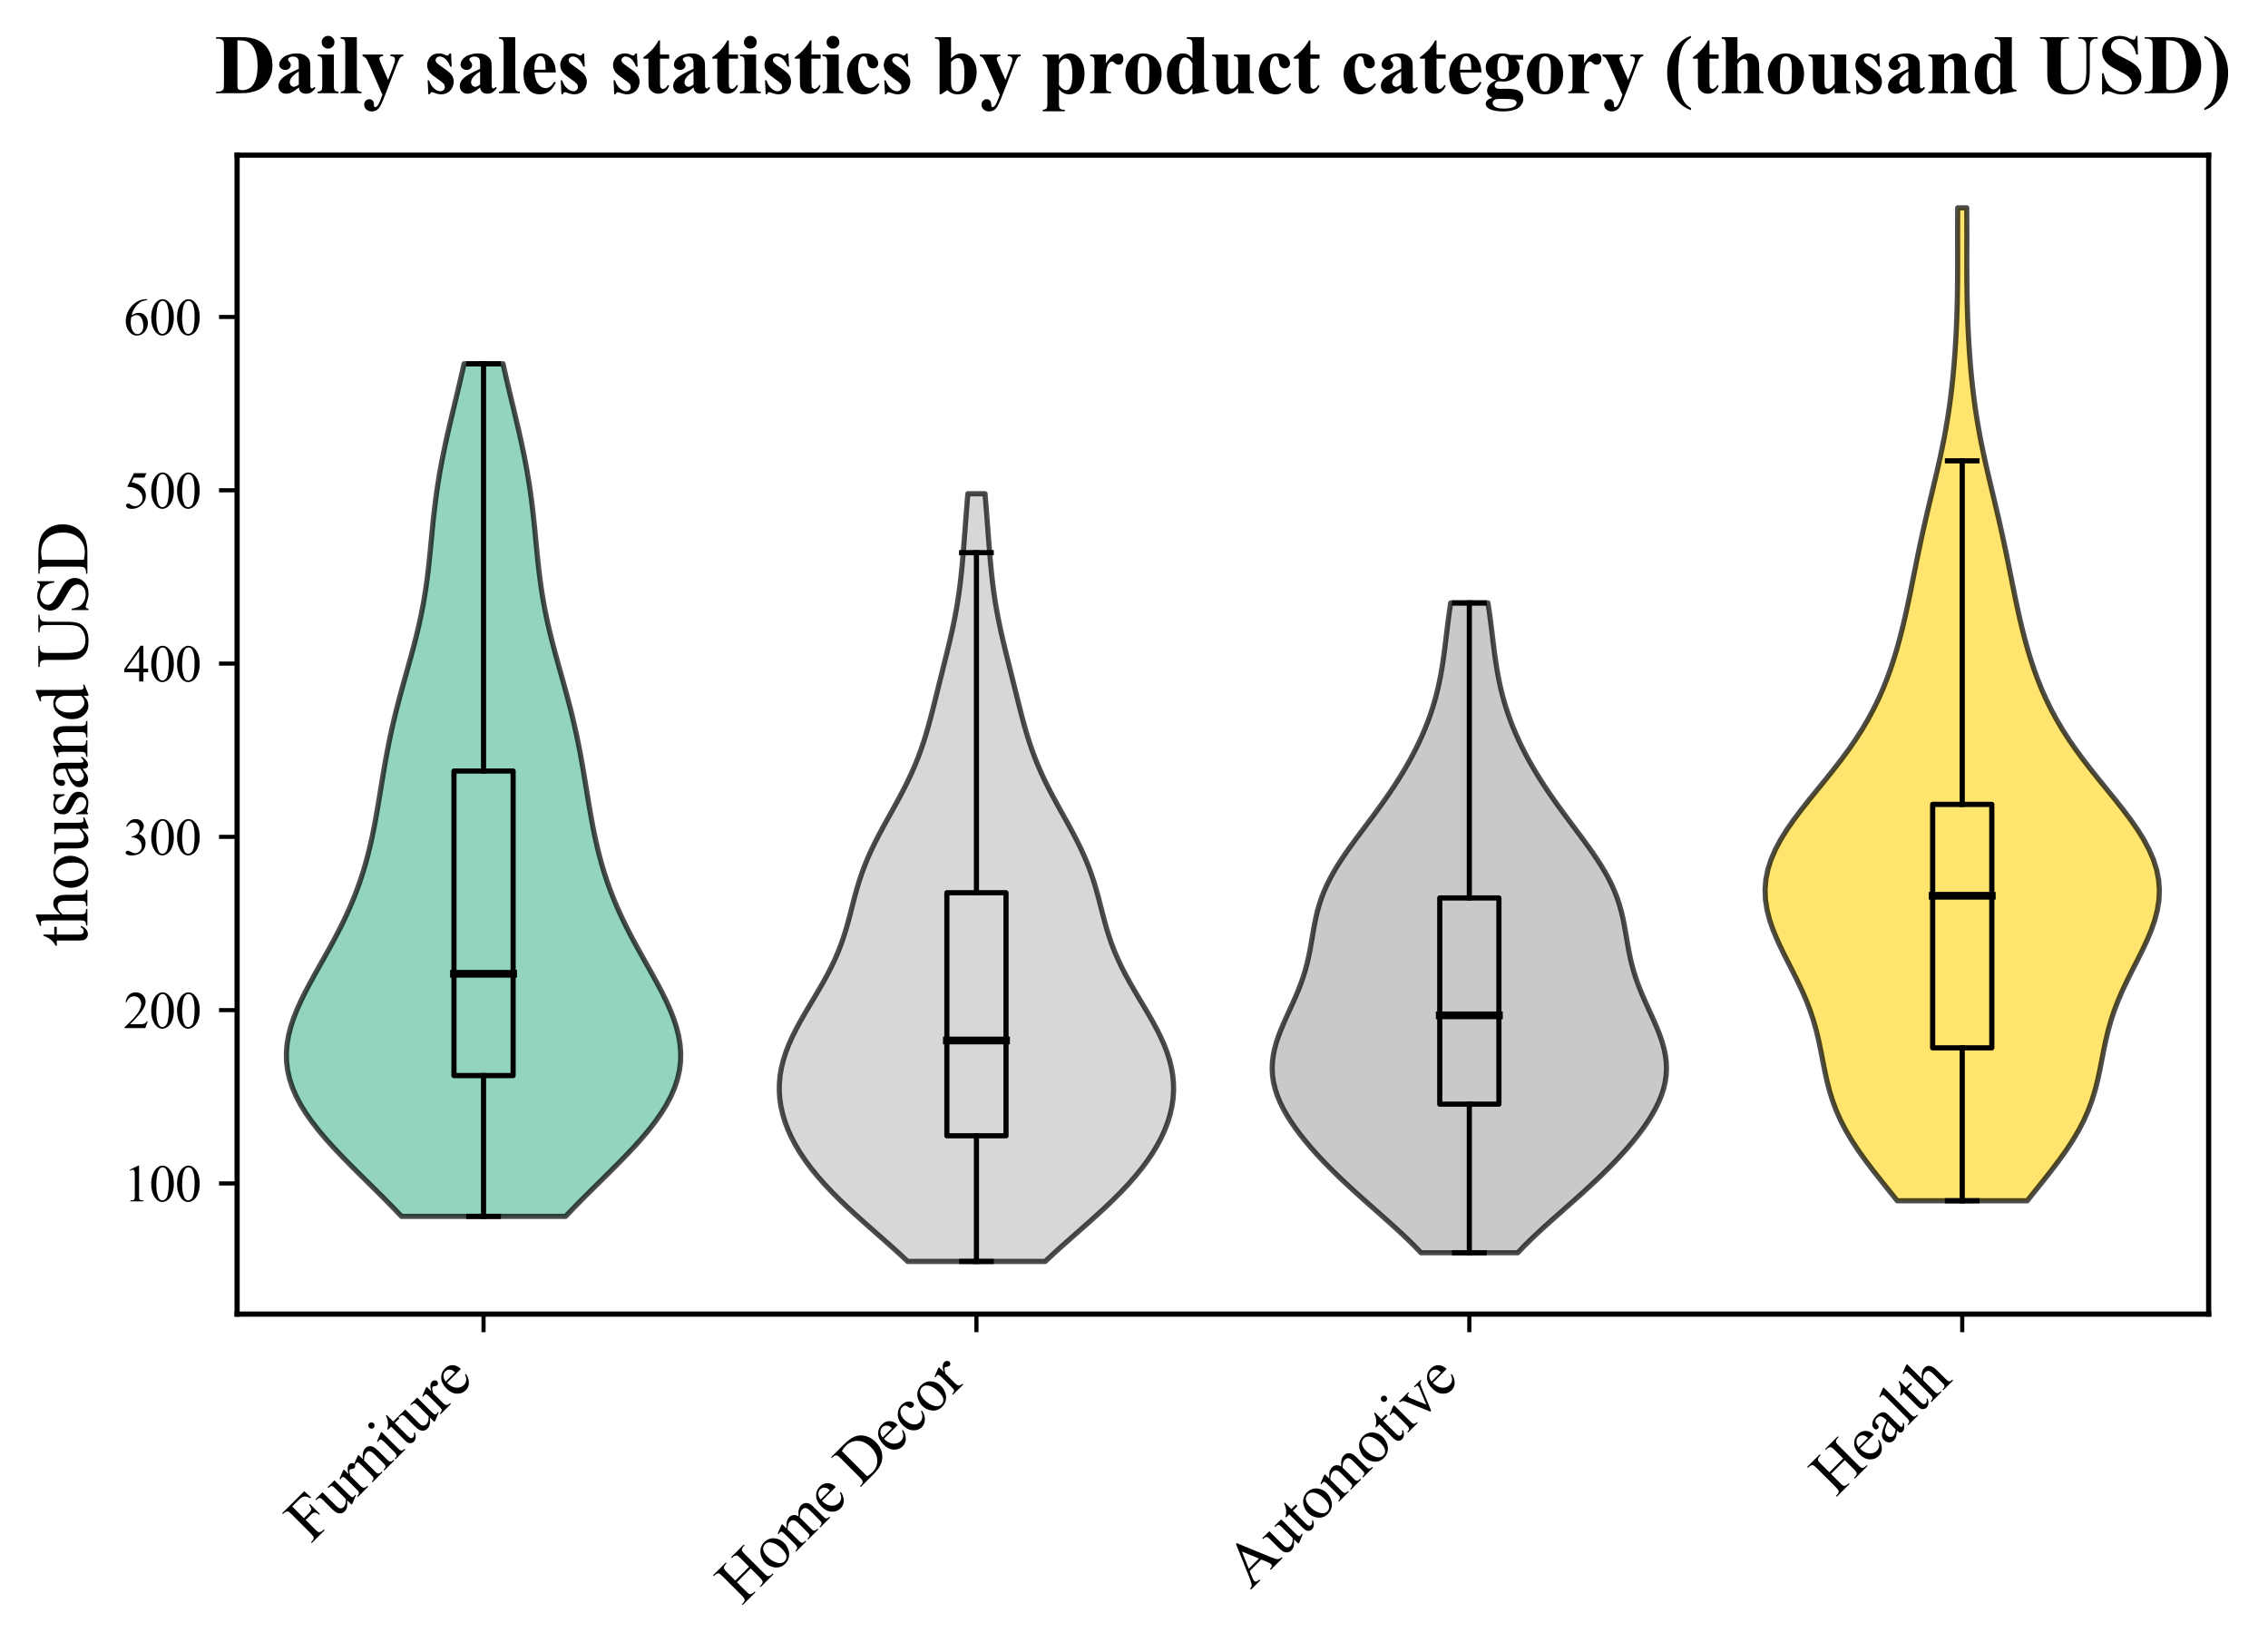 <?xml version="1.0" encoding="utf-8" standalone="no"?>
<!DOCTYPE svg PUBLIC "-//W3C//DTD SVG 1.1//EN"
  "http://www.w3.org/Graphics/SVG/1.1/DTD/svg11.dtd">
<svg xmlns:xlink="http://www.w3.org/1999/xlink" width="439.216pt" height="319.983pt" viewBox="0 0 439.216 319.983" xmlns="http://www.w3.org/2000/svg" version="1.1">
 <defs>
  <style type="text/css">*{stroke-linejoin: round; stroke-linecap: butt}</style>
 </defs>
 <g id="figure_1">
  <g id="patch_1">
   <path d="M 0 319.983 
L 439.216 319.983 
L 439.216 0 
L 0 0 
z
" style="fill: #ffffff"/>
  </g>
  <g id="axes_1">
   <g id="patch_2">
    <path d="M 45.916 254.488 
L 427.726 254.488 
L 427.726 30.045 
L 45.916 30.045 
z
" style="fill: #ffffff"/>
   </g>
   <g id="PolyCollection_1">
    <defs>
     <path id="mf7f00fa95c" d="M 109.53 -84.422 
L 77.754 -84.422 
L 76.159 -86.09 
L 74.518 -87.758 
L 72.846 -89.425 
L 71.158 -91.093 
L 69.47 -92.761 
L 67.801 -94.429 
L 66.168 -96.097 
L 64.592 -97.764 
L 63.09 -99.432 
L 61.681 -101.1 
L 60.384 -102.768 
L 59.214 -104.436 
L 58.185 -106.103 
L 57.311 -107.771 
L 56.599 -109.439 
L 56.057 -111.107 
L 55.687 -112.774 
L 55.49 -114.442 
L 55.461 -116.11 
L 55.594 -117.778 
L 55.879 -119.446 
L 56.303 -121.113 
L 56.852 -122.781 
L 57.509 -124.449 
L 58.257 -126.117 
L 59.078 -127.784 
L 59.954 -129.452 
L 60.867 -131.12 
L 61.801 -132.788 
L 62.74 -134.456 
L 63.67 -136.123 
L 64.58 -137.791 
L 65.459 -139.459 
L 66.3 -141.127 
L 67.096 -142.795 
L 67.843 -144.462 
L 68.539 -146.13 
L 69.182 -147.798 
L 69.774 -149.466 
L 70.316 -151.133 
L 70.81 -152.801 
L 71.259 -154.469 
L 71.669 -156.137 
L 72.043 -157.805 
L 72.387 -159.472 
L 72.705 -161.14 
L 73.003 -162.808 
L 73.287 -164.476 
L 73.562 -166.143 
L 73.834 -167.811 
L 74.108 -169.479 
L 74.39 -171.147 
L 74.682 -172.815 
L 74.991 -174.482 
L 75.318 -176.15 
L 75.666 -177.818 
L 76.036 -179.486 
L 76.429 -181.154 
L 76.843 -182.821 
L 77.276 -184.489 
L 77.725 -186.157 
L 78.185 -187.825 
L 78.652 -189.492 
L 79.119 -191.16 
L 79.581 -192.828 
L 80.031 -194.496 
L 80.463 -196.164 
L 80.873 -197.831 
L 81.257 -199.499 
L 81.611 -201.167 
L 81.933 -202.835 
L 82.223 -204.502 
L 82.482 -206.17 
L 82.713 -207.838 
L 82.919 -209.506 
L 83.105 -211.174 
L 83.276 -212.841 
L 83.439 -214.509 
L 83.598 -216.177 
L 83.761 -217.845 
L 83.933 -219.513 
L 84.118 -221.18 
L 84.321 -222.848 
L 84.545 -224.516 
L 84.791 -226.184 
L 85.061 -227.851 
L 85.355 -229.519 
L 85.671 -231.187 
L 86.009 -232.855 
L 86.365 -234.523 
L 86.737 -236.19 
L 87.122 -237.858 
L 87.516 -239.526 
L 87.915 -241.194 
L 88.316 -242.861 
L 88.716 -244.529 
L 89.11 -246.197 
L 89.496 -247.865 
L 89.871 -249.533 
L 97.414 -249.533 
L 97.414 -249.533 
L 97.788 -247.865 
L 98.174 -246.197 
L 98.569 -244.529 
L 98.968 -242.861 
L 99.369 -241.194 
L 99.768 -239.526 
L 100.162 -237.858 
L 100.547 -236.19 
L 100.919 -234.523 
L 101.275 -232.855 
L 101.613 -231.187 
L 101.929 -229.519 
L 102.223 -227.851 
L 102.493 -226.184 
L 102.739 -224.516 
L 102.963 -222.848 
L 103.166 -221.18 
L 103.351 -219.513 
L 103.523 -217.845 
L 103.686 -216.177 
L 103.846 -214.509 
L 104.008 -212.841 
L 104.18 -211.174 
L 104.366 -209.506 
L 104.572 -207.838 
L 104.802 -206.17 
L 105.062 -204.502 
L 105.352 -202.835 
L 105.674 -201.167 
L 106.027 -199.499 
L 106.411 -197.831 
L 106.821 -196.164 
L 107.254 -194.496 
L 107.704 -192.828 
L 108.165 -191.16 
L 108.633 -189.492 
L 109.099 -187.825 
L 109.56 -186.157 
L 110.008 -184.489 
L 110.442 -182.821 
L 110.856 -181.154 
L 111.248 -179.486 
L 111.619 -177.818 
L 111.967 -176.15 
L 112.294 -174.482 
L 112.602 -172.815 
L 112.895 -171.147 
L 113.176 -169.479 
L 113.45 -167.811 
L 113.722 -166.143 
L 113.997 -164.476 
L 114.281 -162.808 
L 114.58 -161.14 
L 114.898 -159.472 
L 115.241 -157.805 
L 115.615 -156.137 
L 116.025 -154.469 
L 116.475 -152.801 
L 116.969 -151.133 
L 117.51 -149.466 
L 118.102 -147.798 
L 118.746 -146.13 
L 119.441 -144.462 
L 120.189 -142.795 
L 120.985 -141.127 
L 121.825 -139.459 
L 122.705 -137.791 
L 123.614 -136.123 
L 124.545 -134.456 
L 125.483 -132.788 
L 126.417 -131.12 
L 127.33 -129.452 
L 128.206 -127.784 
L 129.027 -126.117 
L 129.775 -124.449 
L 130.432 -122.781 
L 130.981 -121.113 
L 131.405 -119.446 
L 131.69 -117.778 
L 131.823 -116.11 
L 131.794 -114.442 
L 131.597 -112.774 
L 131.227 -111.107 
L 130.685 -109.439 
L 129.974 -107.771 
L 129.099 -106.103 
L 128.071 -104.436 
L 126.9 -102.768 
L 125.603 -101.1 
L 124.194 -99.432 
L 122.693 -97.764 
L 121.116 -96.097 
L 119.484 -94.429 
L 117.814 -92.761 
L 116.127 -91.093 
L 114.438 -89.425 
L 112.766 -87.758 
L 111.126 -86.09 
L 109.53 -84.422 
z
" style="stroke: #000000; stroke-opacity: 0.7"/>
    </defs>
    <g clip-path="url(#p86c49e11bd)">
     <use xlink:href="#mf7f00fa95c" x="0" y="319.983" style="fill: #66c2a5; fill-opacity: 0.7; stroke: #000000; stroke-opacity: 0.7"/>
    </g>
   </g>
   <g id="PolyCollection_2">
    <defs>
     <path id="mdd986b3e15" d="M 202.41 -75.697 
L 175.779 -75.697 
L 174.166 -77.198 
L 172.502 -78.7 
L 170.807 -80.202 
L 169.099 -81.704 
L 167.4 -83.205 
L 165.728 -84.707 
L 164.1 -86.209 
L 162.531 -87.71 
L 161.036 -89.212 
L 159.626 -90.714 
L 158.307 -92.215 
L 157.088 -93.717 
L 155.971 -95.219 
L 154.961 -96.72 
L 154.06 -98.222 
L 153.268 -99.724 
L 152.587 -101.225 
L 152.02 -102.727 
L 151.567 -104.229 
L 151.23 -105.73 
L 151.012 -107.232 
L 150.914 -108.734 
L 150.936 -110.235 
L 151.078 -111.737 
L 151.338 -113.239 
L 151.713 -114.741 
L 152.196 -116.242 
L 152.78 -117.744 
L 153.454 -119.246 
L 154.206 -120.747 
L 155.019 -122.249 
L 155.879 -123.751 
L 156.766 -125.252 
L 157.663 -126.754 
L 158.551 -128.256 
L 159.414 -129.757 
L 160.237 -131.259 
L 161.007 -132.761 
L 161.715 -134.262 
L 162.358 -135.764 
L 162.935 -137.266 
L 163.449 -138.767 
L 163.911 -140.269 
L 164.332 -141.771 
L 164.726 -143.272 
L 165.111 -144.774 
L 165.502 -146.276 
L 165.917 -147.778 
L 166.369 -149.279 
L 166.868 -150.781 
L 167.423 -152.283 
L 168.036 -153.784 
L 168.708 -155.286 
L 169.432 -156.788 
L 170.201 -158.289 
L 171.005 -159.791 
L 171.831 -161.293 
L 172.666 -162.794 
L 173.496 -164.296 
L 174.309 -165.798 
L 175.094 -167.299 
L 175.84 -168.801 
L 176.542 -170.303 
L 177.196 -171.804 
L 177.8 -173.306 
L 178.354 -174.808 
L 178.864 -176.31 
L 179.333 -177.811 
L 179.769 -179.313 
L 180.178 -180.815 
L 180.569 -182.316 
L 180.948 -183.818 
L 181.321 -185.32 
L 181.693 -186.821 
L 182.066 -188.323 
L 182.441 -189.825 
L 182.817 -191.326 
L 183.191 -192.828 
L 183.56 -194.33 
L 183.92 -195.831 
L 184.266 -197.333 
L 184.593 -198.835 
L 184.899 -200.336 
L 185.18 -201.838 
L 185.435 -203.34 
L 185.664 -204.841 
L 185.868 -206.343 
L 186.049 -207.845 
L 186.21 -209.347 
L 186.355 -210.848 
L 186.486 -212.35 
L 186.609 -213.852 
L 186.726 -215.353 
L 186.84 -216.855 
L 186.954 -218.357 
L 187.069 -219.858 
L 187.187 -221.36 
L 187.308 -222.862 
L 187.432 -224.363 
L 190.758 -224.363 
L 190.758 -224.363 
L 190.882 -222.862 
L 191.003 -221.36 
L 191.121 -219.858 
L 191.236 -218.357 
L 191.35 -216.855 
L 191.464 -215.353 
L 191.58 -213.852 
L 191.703 -212.35 
L 191.835 -210.848 
L 191.979 -209.347 
L 192.141 -207.845 
L 192.322 -206.343 
L 192.526 -204.841 
L 192.755 -203.34 
L 193.01 -201.838 
L 193.291 -200.336 
L 193.596 -198.835 
L 193.923 -197.333 
L 194.269 -195.831 
L 194.629 -194.33 
L 194.998 -192.828 
L 195.373 -191.326 
L 195.749 -189.825 
L 196.124 -188.323 
L 196.497 -186.821 
L 196.868 -185.32 
L 197.242 -183.818 
L 197.621 -182.316 
L 198.011 -180.815 
L 198.421 -179.313 
L 198.856 -177.811 
L 199.326 -176.31 
L 199.835 -174.808 
L 200.39 -173.306 
L 200.993 -171.804 
L 201.647 -170.303 
L 202.349 -168.801 
L 203.096 -167.299 
L 203.88 -165.798 
L 204.693 -164.296 
L 205.523 -162.794 
L 206.358 -161.293 
L 207.184 -159.791 
L 207.988 -158.289 
L 208.758 -156.788 
L 209.482 -155.286 
L 210.153 -153.784 
L 210.766 -152.283 
L 211.321 -150.781 
L 211.821 -149.279 
L 212.272 -147.778 
L 212.687 -146.276 
L 213.079 -144.774 
L 213.463 -143.272 
L 213.858 -141.771 
L 214.278 -140.269 
L 214.74 -138.767 
L 215.255 -137.266 
L 215.831 -135.764 
L 216.474 -134.262 
L 217.183 -132.761 
L 217.952 -131.259 
L 218.775 -129.757 
L 219.638 -128.256 
L 220.527 -126.754 
L 221.424 -125.252 
L 222.311 -123.751 
L 223.17 -122.249 
L 223.984 -120.747 
L 224.735 -119.246 
L 225.409 -117.744 
L 225.993 -116.242 
L 226.477 -114.741 
L 226.851 -113.239 
L 227.112 -111.737 
L 227.254 -110.235 
L 227.276 -108.734 
L 227.177 -107.232 
L 226.959 -105.73 
L 226.622 -104.229 
L 226.169 -102.727 
L 225.602 -101.225 
L 224.921 -99.724 
L 224.13 -98.222 
L 223.228 -96.72 
L 222.218 -95.219 
L 221.102 -93.717 
L 219.882 -92.215 
L 218.564 -90.714 
L 217.153 -89.212 
L 215.658 -87.71 
L 214.09 -86.209 
L 212.462 -84.707 
L 210.789 -83.205 
L 209.09 -81.704 
L 207.383 -80.202 
L 205.687 -78.7 
L 204.023 -77.198 
L 202.41 -75.697 
z
" style="stroke: #000000; stroke-opacity: 0.7"/>
    </defs>
    <g clip-path="url(#p86c49e11bd)">
     <use xlink:href="#mdd986b3e15" x="0" y="319.983" style="fill: #c7c7c7; fill-opacity: 0.7; stroke: #000000; stroke-opacity: 0.7"/>
    </g>
   </g>
   <g id="PolyCollection_3">
    <defs>
     <path id="m6cc3975637" d="M 293.916 -77.375 
L 275.179 -77.375 
L 273.957 -78.646 
L 272.67 -79.917 
L 271.329 -81.188 
L 269.945 -82.459 
L 268.53 -83.731 
L 267.097 -85.002 
L 265.657 -86.273 
L 264.223 -87.544 
L 262.804 -88.815 
L 261.41 -90.087 
L 260.047 -91.358 
L 258.723 -92.629 
L 257.441 -93.9 
L 256.205 -95.171 
L 255.02 -96.442 
L 253.889 -97.714 
L 252.814 -98.985 
L 251.8 -100.256 
L 250.853 -101.527 
L 249.977 -102.798 
L 249.18 -104.069 
L 248.469 -105.341 
L 247.851 -106.612 
L 247.333 -107.883 
L 246.921 -109.154 
L 246.621 -110.425 
L 246.436 -111.696 
L 246.366 -112.968 
L 246.41 -114.239 
L 246.562 -115.51 
L 246.815 -116.781 
L 247.16 -118.052 
L 247.583 -119.324 
L 248.071 -120.595 
L 248.606 -121.866 
L 249.173 -123.137 
L 249.754 -124.408 
L 250.333 -125.679 
L 250.895 -126.951 
L 251.427 -128.222 
L 251.919 -129.493 
L 252.364 -130.764 
L 252.759 -132.035 
L 253.103 -133.306 
L 253.401 -134.578 
L 253.661 -135.849 
L 253.893 -137.12 
L 254.109 -138.391 
L 254.325 -139.662 
L 254.555 -140.934 
L 254.814 -142.205 
L 255.116 -143.476 
L 255.472 -144.747 
L 255.89 -146.018 
L 256.378 -147.289 
L 256.937 -148.561 
L 257.568 -149.832 
L 258.268 -151.103 
L 259.03 -152.374 
L 259.848 -153.645 
L 260.713 -154.916 
L 261.614 -156.188 
L 262.542 -157.459 
L 263.487 -158.73 
L 264.439 -160.001 
L 265.391 -161.272 
L 266.333 -162.544 
L 267.261 -163.815 
L 268.168 -165.086 
L 269.051 -166.357 
L 269.905 -167.628 
L 270.729 -168.899 
L 271.519 -170.171 
L 272.276 -171.442 
L 272.997 -172.713 
L 273.681 -173.984 
L 274.329 -175.255 
L 274.94 -176.526 
L 275.513 -177.798 
L 276.047 -179.069 
L 276.544 -180.34 
L 277.003 -181.611 
L 277.424 -182.882 
L 277.808 -184.154 
L 278.156 -185.425 
L 278.469 -186.696 
L 278.749 -187.967 
L 279 -189.238 
L 279.223 -190.509 
L 279.423 -191.781 
L 279.605 -193.052 
L 279.773 -194.323 
L 279.932 -195.594 
L 280.086 -196.865 
L 280.241 -198.136 
L 280.401 -199.408 
L 280.569 -200.679 
L 280.748 -201.95 
L 280.94 -203.221 
L 288.155 -203.221 
L 288.155 -203.221 
L 288.346 -201.95 
L 288.525 -200.679 
L 288.693 -199.408 
L 288.853 -198.136 
L 289.008 -196.865 
L 289.163 -195.594 
L 289.321 -194.323 
L 289.489 -193.052 
L 289.671 -191.781 
L 289.871 -190.509 
L 290.095 -189.238 
L 290.345 -187.967 
L 290.625 -186.696 
L 290.938 -185.425 
L 291.286 -184.154 
L 291.67 -182.882 
L 292.091 -181.611 
L 292.55 -180.34 
L 293.047 -179.069 
L 293.582 -177.798 
L 294.155 -176.526 
L 294.765 -175.255 
L 295.413 -173.984 
L 296.098 -172.713 
L 296.819 -171.442 
L 297.575 -170.171 
L 298.366 -168.899 
L 299.189 -167.628 
L 300.043 -166.357 
L 300.926 -165.086 
L 301.833 -163.815 
L 302.761 -162.544 
L 303.704 -161.272 
L 304.655 -160.001 
L 305.607 -158.73 
L 306.552 -157.459 
L 307.48 -156.188 
L 308.382 -154.916 
L 309.246 -153.645 
L 310.064 -152.374 
L 310.826 -151.103 
L 311.526 -149.832 
L 312.157 -148.561 
L 312.716 -147.289 
L 313.204 -146.018 
L 313.623 -144.747 
L 313.978 -143.476 
L 314.28 -142.205 
L 314.539 -140.934 
L 314.769 -139.662 
L 314.985 -138.391 
L 315.202 -137.12 
L 315.433 -135.849 
L 315.693 -134.578 
L 315.991 -133.306 
L 316.335 -132.035 
L 316.73 -130.764 
L 317.175 -129.493 
L 317.667 -128.222 
L 318.199 -126.951 
L 318.761 -125.679 
L 319.34 -124.408 
L 319.922 -123.137 
L 320.488 -121.866 
L 321.024 -120.595 
L 321.511 -119.324 
L 321.934 -118.052 
L 322.279 -116.781 
L 322.533 -115.51 
L 322.685 -114.239 
L 322.728 -112.968 
L 322.658 -111.696 
L 322.473 -110.425 
L 322.173 -109.154 
L 321.762 -107.883 
L 321.244 -106.612 
L 320.626 -105.341 
L 319.914 -104.069 
L 319.117 -102.798 
L 318.242 -101.527 
L 317.294 -100.256 
L 316.28 -98.985 
L 315.206 -97.714 
L 314.074 -96.442 
L 312.889 -95.171 
L 311.654 -93.9 
L 310.372 -92.629 
L 309.047 -91.358 
L 307.684 -90.087 
L 306.29 -88.815 
L 304.871 -87.544 
L 303.437 -86.273 
L 301.998 -85.002 
L 300.565 -83.731 
L 299.15 -82.459 
L 297.766 -81.188 
L 296.424 -79.917 
L 295.138 -78.646 
L 293.916 -77.375 
z
" style="stroke: #000000; stroke-opacity: 0.7"/>
    </defs>
    <g clip-path="url(#p86c49e11bd)">
     <use xlink:href="#m6cc3975637" x="0" y="319.983" style="fill: #b3b3b3; fill-opacity: 0.7; stroke: #000000; stroke-opacity: 0.7"/>
    </g>
   </g>
   <g id="PolyCollection_4">
    <defs>
     <path id="mc5a941a775" d="M 392.589 -87.442 
L 367.411 -87.442 
L 365.858 -89.385 
L 364.3 -91.327 
L 362.768 -93.27 
L 361.292 -95.212 
L 359.902 -97.154 
L 358.622 -99.097 
L 357.472 -101.039 
L 356.463 -102.981 
L 355.6 -104.924 
L 354.877 -106.866 
L 354.279 -108.808 
L 353.783 -110.751 
L 353.361 -112.693 
L 352.979 -114.635 
L 352.601 -116.578 
L 352.193 -118.52 
L 351.726 -120.463 
L 351.175 -122.405 
L 350.528 -124.347 
L 349.779 -126.29 
L 348.936 -128.232 
L 348.017 -130.174 
L 347.046 -132.117 
L 346.057 -134.059 
L 345.089 -136.001 
L 344.181 -137.944 
L 343.373 -139.886 
L 342.702 -141.828 
L 342.203 -143.771 
L 341.902 -145.713 
L 341.819 -147.656 
L 341.967 -149.598 
L 342.349 -151.54 
L 342.964 -153.483 
L 343.797 -155.425 
L 344.831 -157.367 
L 346.039 -159.31 
L 347.391 -161.252 
L 348.854 -163.194 
L 350.39 -165.137 
L 351.965 -167.079 
L 353.544 -169.021 
L 355.097 -170.964 
L 356.598 -172.906 
L 358.027 -174.848 
L 359.368 -176.791 
L 360.613 -178.733 
L 361.758 -180.676 
L 362.804 -182.618 
L 363.755 -184.56 
L 364.616 -186.503 
L 365.397 -188.445 
L 366.105 -190.387 
L 366.749 -192.33 
L 367.336 -194.272 
L 367.875 -196.214 
L 368.373 -198.157 
L 368.836 -200.099 
L 369.272 -202.041 
L 369.686 -203.984 
L 370.085 -205.926 
L 370.476 -207.869 
L 370.866 -209.811 
L 371.259 -211.753 
L 371.661 -213.696 
L 372.075 -215.638 
L 372.503 -217.58 
L 372.945 -219.523 
L 373.398 -221.465 
L 373.86 -223.407 
L 374.325 -225.35 
L 374.786 -227.292 
L 375.239 -229.234 
L 375.675 -231.177 
L 376.09 -233.119 
L 376.479 -235.062 
L 376.839 -237.004 
L 377.167 -238.946 
L 377.464 -240.889 
L 377.729 -242.831 
L 377.965 -244.773 
L 378.174 -246.716 
L 378.356 -248.658 
L 378.515 -250.6 
L 378.652 -252.543 
L 378.769 -254.485 
L 378.866 -256.427 
L 378.945 -258.37 
L 379.006 -260.312 
L 379.051 -262.255 
L 379.082 -264.197 
L 379.1 -266.139 
L 379.107 -268.082 
L 379.108 -270.024 
L 379.106 -271.966 
L 379.103 -273.909 
L 379.103 -275.851 
L 379.11 -277.793 
L 379.125 -279.736 
L 380.874 -279.736 
L 380.874 -279.736 
L 380.889 -277.793 
L 380.896 -275.851 
L 380.897 -273.909 
L 380.894 -271.966 
L 380.891 -270.024 
L 380.892 -268.082 
L 380.9 -266.139 
L 380.918 -264.197 
L 380.948 -262.255 
L 380.993 -260.312 
L 381.055 -258.37 
L 381.133 -256.427 
L 381.231 -254.485 
L 381.347 -252.543 
L 381.484 -250.6 
L 381.643 -248.658 
L 381.826 -246.716 
L 382.034 -244.773 
L 382.27 -242.831 
L 382.536 -240.889 
L 382.832 -238.946 
L 383.161 -237.004 
L 383.52 -235.062 
L 383.909 -233.119 
L 384.324 -231.177 
L 384.761 -229.234 
L 385.213 -227.292 
L 385.675 -225.35 
L 386.14 -223.407 
L 386.601 -221.465 
L 387.055 -219.523 
L 387.496 -217.58 
L 387.924 -215.638 
L 388.338 -213.696 
L 388.74 -211.753 
L 389.134 -209.811 
L 389.523 -207.869 
L 389.914 -205.926 
L 390.314 -203.984 
L 390.728 -202.041 
L 391.163 -200.099 
L 391.626 -198.157 
L 392.124 -196.214 
L 392.663 -194.272 
L 393.251 -192.33 
L 393.895 -190.387 
L 394.602 -188.445 
L 395.383 -186.503 
L 396.245 -184.56 
L 397.195 -182.618 
L 398.241 -180.676 
L 399.386 -178.733 
L 400.631 -176.791 
L 401.972 -174.848 
L 403.401 -172.906 
L 404.902 -170.964 
L 406.455 -169.021 
L 408.034 -167.079 
L 409.609 -165.137 
L 411.146 -163.194 
L 412.608 -161.252 
L 413.96 -159.31 
L 415.169 -157.367 
L 416.202 -155.425 
L 417.036 -153.483 
L 417.65 -151.54 
L 418.033 -149.598 
L 418.181 -147.656 
L 418.098 -145.713 
L 417.796 -143.771 
L 417.297 -141.828 
L 416.627 -139.886 
L 415.819 -137.944 
L 414.91 -136.001 
L 413.942 -134.059 
L 412.953 -132.117 
L 411.983 -130.174 
L 411.063 -128.232 
L 410.22 -126.29 
L 409.472 -124.347 
L 408.824 -122.405 
L 408.274 -120.463 
L 407.806 -118.52 
L 407.398 -116.578 
L 407.02 -114.635 
L 406.638 -112.693 
L 406.216 -110.751 
L 405.72 -108.808 
L 405.122 -106.866 
L 404.399 -104.924 
L 403.536 -102.981 
L 402.528 -101.039 
L 401.378 -99.097 
L 400.098 -97.154 
L 398.707 -95.212 
L 397.232 -93.27 
L 395.699 -91.327 
L 394.141 -89.385 
L 392.589 -87.442 
z
" style="stroke: #000000; stroke-opacity: 0.7"/>
    </defs>
    <g clip-path="url(#p86c49e11bd)">
     <use xlink:href="#mc5a941a775" x="0" y="319.983" style="fill: #ffd92f; fill-opacity: 0.7; stroke: #000000; stroke-opacity: 0.7"/>
    </g>
   </g>
   <g id="matplotlib.axis_1">
    <g id="xtick_1">
     <g id="line2d_1">
      <defs>
       <path id="m729fe9cf6b" d="M 0 0 
L 0 3.5 
" style="stroke: #000000; stroke-width: 0.8"/>
      </defs>
      <g>
       <use xlink:href="#m729fe9cf6b" x="93.642" y="254.488" style="stroke: #000000; stroke-width: 0.8"/>
      </g>
     </g>
     <g id="text_1">
      <!-- Furniture -->
      <g transform="translate(60.249 298.958) rotate(-45) scale(0.12 -0.12)">
       <defs>
        <path id="TimesNewRomanPSMT-46" d="M 1309 4006 
L 1309 2341 
L 2081 2341 
Q 2347 2341 2470 2458 
Q 2594 2575 2634 2922 
L 2750 2922 
L 2750 1488 
L 2634 1488 
Q 2631 1734 2570 1850 
Q 2509 1966 2401 2023 
Q 2294 2081 2081 2081 
L 1309 2081 
L 1309 750 
Q 1309 428 1350 325 
Q 1381 247 1481 191 
Q 1619 116 1769 116 
L 1922 116 
L 1922 0 
L 103 0 
L 103 116 
L 253 116 
Q 516 116 634 269 
Q 709 369 709 750 
L 709 3488 
Q 709 3809 669 3913 
Q 638 3991 541 4047 
Q 406 4122 253 4122 
L 103 4122 
L 103 4238 
L 3256 4238 
L 3297 3306 
L 3188 3306 
Q 3106 3603 2998 3742 
Q 2891 3881 2733 3943 
Q 2575 4006 2244 4006 
L 1309 4006 
z
" transform="scale(0.016)"/>
        <path id="TimesNewRomanPSMT-75" d="M 2709 2863 
L 2709 1128 
Q 2709 631 2732 520 
Q 2756 409 2807 365 
Q 2859 322 2928 322 
Q 3025 322 3147 375 
L 3191 266 
L 2334 -88 
L 2194 -88 
L 2194 519 
Q 1825 119 1631 15 
Q 1438 -88 1222 -88 
Q 981 -88 804 51 
Q 628 191 559 409 
Q 491 628 491 1028 
L 491 2306 
Q 491 2509 447 2587 
Q 403 2666 317 2708 
Q 231 2750 6 2747 
L 6 2863 
L 1009 2863 
L 1009 947 
Q 1009 547 1148 422 
Q 1288 297 1484 297 
Q 1619 297 1789 381 
Q 1959 466 2194 703 
L 2194 2325 
Q 2194 2569 2105 2655 
Q 2016 2741 1734 2747 
L 1734 2863 
L 2709 2863 
z
" transform="scale(0.016)"/>
        <path id="TimesNewRomanPSMT-72" d="M 1038 2947 
L 1038 2303 
Q 1397 2947 1775 2947 
Q 1947 2947 2059 2842 
Q 2172 2738 2172 2600 
Q 2172 2478 2090 2393 
Q 2009 2309 1897 2309 
Q 1788 2309 1652 2417 
Q 1516 2525 1450 2525 
Q 1394 2525 1328 2463 
Q 1188 2334 1038 2041 
L 1038 669 
Q 1038 431 1097 309 
Q 1138 225 1241 169 
Q 1344 113 1538 113 
L 1538 0 
L 72 0 
L 72 113 
Q 291 113 397 181 
Q 475 231 506 341 
Q 522 394 522 644 
L 522 1753 
Q 522 2253 501 2348 
Q 481 2444 426 2487 
Q 372 2531 291 2531 
Q 194 2531 72 2484 
L 41 2597 
L 906 2947 
L 1038 2947 
z
" transform="scale(0.016)"/>
        <path id="TimesNewRomanPSMT-6e" d="M 1034 2341 
Q 1538 2947 1994 2947 
Q 2228 2947 2397 2830 
Q 2566 2713 2666 2444 
Q 2734 2256 2734 1869 
L 2734 647 
Q 2734 375 2778 278 
Q 2813 200 2889 156 
Q 2966 113 3172 113 
L 3172 0 
L 1756 0 
L 1756 113 
L 1816 113 
Q 2016 113 2095 173 
Q 2175 234 2206 353 
Q 2219 400 2219 647 
L 2219 1819 
Q 2219 2209 2117 2386 
Q 2016 2563 1775 2563 
Q 1403 2563 1034 2156 
L 1034 647 
Q 1034 356 1069 288 
Q 1113 197 1189 155 
Q 1266 113 1500 113 
L 1500 0 
L 84 0 
L 84 113 
L 147 113 
Q 366 113 442 223 
Q 519 334 519 647 
L 519 1709 
Q 519 2225 495 2337 
Q 472 2450 423 2490 
Q 375 2531 294 2531 
Q 206 2531 84 2484 
L 38 2597 
L 900 2947 
L 1034 2947 
L 1034 2341 
z
" transform="scale(0.016)"/>
        <path id="TimesNewRomanPSMT-69" d="M 928 4444 
Q 1059 4444 1151 4351 
Q 1244 4259 1244 4128 
Q 1244 3997 1151 3903 
Q 1059 3809 928 3809 
Q 797 3809 703 3903 
Q 609 3997 609 4128 
Q 609 4259 701 4351 
Q 794 4444 928 4444 
z
M 1188 2947 
L 1188 647 
Q 1188 378 1227 289 
Q 1266 200 1342 156 
Q 1419 113 1622 113 
L 1622 0 
L 231 0 
L 231 113 
Q 441 113 512 153 
Q 584 194 626 287 
Q 669 381 669 647 
L 669 1750 
Q 669 2216 641 2353 
Q 619 2453 572 2492 
Q 525 2531 444 2531 
Q 356 2531 231 2484 
L 188 2597 
L 1050 2947 
L 1188 2947 
z
" transform="scale(0.016)"/>
        <path id="TimesNewRomanPSMT-74" d="M 1031 3803 
L 1031 2863 
L 1700 2863 
L 1700 2644 
L 1031 2644 
L 1031 788 
Q 1031 509 1111 412 
Q 1191 316 1316 316 
Q 1419 316 1516 380 
Q 1613 444 1666 569 
L 1788 569 
Q 1678 263 1478 108 
Q 1278 -47 1066 -47 
Q 922 -47 784 33 
Q 647 113 581 261 
Q 516 409 516 719 
L 516 2644 
L 63 2644 
L 63 2747 
Q 234 2816 414 2980 
Q 594 3144 734 3369 
Q 806 3488 934 3803 
L 1031 3803 
z
" transform="scale(0.016)"/>
        <path id="TimesNewRomanPSMT-65" d="M 681 1784 
Q 678 1147 991 784 
Q 1303 422 1725 422 
Q 2006 422 2214 576 
Q 2422 731 2563 1106 
L 2659 1044 
Q 2594 616 2278 264 
Q 1963 -88 1488 -88 
Q 972 -88 605 314 
Q 238 716 238 1394 
Q 238 2128 614 2539 
Q 991 2950 1559 2950 
Q 2041 2950 2350 2633 
Q 2659 2316 2659 1784 
L 681 1784 
z
M 681 1966 
L 2006 1966 
Q 1991 2241 1941 2353 
Q 1863 2528 1708 2628 
Q 1553 2728 1384 2728 
Q 1125 2728 920 2526 
Q 716 2325 681 1966 
z
" transform="scale(0.016)"/>
       </defs>
       <use xlink:href="#TimesNewRomanPSMT-46"/>
       <use xlink:href="#TimesNewRomanPSMT-75" x="55.615"/>
       <use xlink:href="#TimesNewRomanPSMT-72" x="105.615"/>
       <use xlink:href="#TimesNewRomanPSMT-6e" x="138.916"/>
       <use xlink:href="#TimesNewRomanPSMT-69" x="188.916"/>
       <use xlink:href="#TimesNewRomanPSMT-74" x="216.699"/>
       <use xlink:href="#TimesNewRomanPSMT-75" x="244.482"/>
       <use xlink:href="#TimesNewRomanPSMT-72" x="294.482"/>
       <use xlink:href="#TimesNewRomanPSMT-65" x="327.783"/>
      </g>
     </g>
    </g>
    <g id="xtick_2">
     <g id="line2d_2">
      <g>
       <use xlink:href="#m729fe9cf6b" x="189.095" y="254.488" style="stroke: #000000; stroke-width: 0.8"/>
      </g>
     </g>
     <g id="text_2">
      <!-- Home Decor -->
      <g transform="translate(143.692 310.968) rotate(-45) scale(0.12 -0.12)">
       <defs>
        <path id="TimesNewRomanPSMT-48" d="M 1316 2272 
L 3284 2272 
L 3284 3484 
Q 3284 3809 3244 3913 
Q 3213 3991 3113 4047 
Q 2978 4122 2828 4122 
L 2678 4122 
L 2678 4238 
L 4491 4238 
L 4491 4122 
L 4341 4122 
Q 4191 4122 4056 4050 
Q 3956 4000 3920 3898 
Q 3884 3797 3884 3484 
L 3884 750 
Q 3884 428 3925 325 
Q 3956 247 4053 191 
Q 4191 116 4341 116 
L 4491 116 
L 4491 0 
L 2678 0 
L 2678 116 
L 2828 116 
Q 3088 116 3206 269 
Q 3284 369 3284 750 
L 3284 2041 
L 1316 2041 
L 1316 750 
Q 1316 428 1356 325 
Q 1388 247 1488 191 
Q 1622 116 1772 116 
L 1925 116 
L 1925 0 
L 109 0 
L 109 116 
L 259 116 
Q 522 116 641 269 
Q 716 369 716 750 
L 716 3484 
Q 716 3809 675 3913 
Q 644 3991 547 4047 
Q 409 4122 259 4122 
L 109 4122 
L 109 4238 
L 1925 4238 
L 1925 4122 
L 1772 4122 
Q 1622 4122 1488 4050 
Q 1391 4000 1353 3898 
Q 1316 3797 1316 3484 
L 1316 2272 
z
" transform="scale(0.016)"/>
        <path id="TimesNewRomanPSMT-6f" d="M 1600 2947 
Q 2250 2947 2644 2453 
Q 2978 2031 2978 1484 
Q 2978 1100 2793 706 
Q 2609 313 2286 112 
Q 1963 -88 1566 -88 
Q 919 -88 538 428 
Q 216 863 216 1403 
Q 216 1797 411 2186 
Q 606 2575 925 2761 
Q 1244 2947 1600 2947 
z
M 1503 2744 
Q 1338 2744 1170 2645 
Q 1003 2547 900 2300 
Q 797 2053 797 1666 
Q 797 1041 1045 587 
Q 1294 134 1700 134 
Q 2003 134 2200 384 
Q 2397 634 2397 1244 
Q 2397 2006 2069 2444 
Q 1847 2744 1503 2744 
z
" transform="scale(0.016)"/>
        <path id="TimesNewRomanPSMT-6d" d="M 1050 2338 
Q 1363 2650 1419 2697 
Q 1559 2816 1721 2881 
Q 1884 2947 2044 2947 
Q 2313 2947 2506 2790 
Q 2700 2634 2766 2338 
Q 3088 2713 3309 2830 
Q 3531 2947 3766 2947 
Q 3994 2947 4170 2830 
Q 4347 2713 4450 2447 
Q 4519 2266 4519 1878 
L 4519 647 
Q 4519 378 4559 278 
Q 4591 209 4675 161 
Q 4759 113 4950 113 
L 4950 0 
L 3538 0 
L 3538 113 
L 3597 113 
Q 3781 113 3884 184 
Q 3956 234 3988 344 
Q 4000 397 4000 647 
L 4000 1878 
Q 4000 2228 3916 2372 
Q 3794 2572 3525 2572 
Q 3359 2572 3192 2489 
Q 3025 2406 2788 2181 
L 2781 2147 
L 2788 2013 
L 2788 647 
Q 2788 353 2820 281 
Q 2853 209 2943 161 
Q 3034 113 3253 113 
L 3253 0 
L 1806 0 
L 1806 113 
Q 2044 113 2133 169 
Q 2222 225 2256 338 
Q 2272 391 2272 647 
L 2272 1878 
Q 2272 2228 2169 2381 
Q 2031 2581 1784 2581 
Q 1616 2581 1450 2491 
Q 1191 2353 1050 2181 
L 1050 647 
Q 1050 366 1089 281 
Q 1128 197 1204 155 
Q 1281 113 1516 113 
L 1516 0 
L 100 0 
L 100 113 
Q 297 113 375 155 
Q 453 197 493 289 
Q 534 381 534 647 
L 534 1741 
Q 534 2213 506 2350 
Q 484 2453 437 2492 
Q 391 2531 309 2531 
Q 222 2531 100 2484 
L 53 2597 
L 916 2947 
L 1050 2947 
L 1050 2338 
z
" transform="scale(0.016)"/>
        <path id="TimesNewRomanPSMT-20" transform="scale(0.016)"/>
        <path id="TimesNewRomanPSMT-44" d="M 109 0 
L 109 116 
L 269 116 
Q 538 116 650 288 
Q 719 391 719 750 
L 719 3488 
Q 719 3884 631 3984 
Q 509 4122 269 4122 
L 109 4122 
L 109 4238 
L 1834 4238 
Q 2784 4238 3279 4022 
Q 3775 3806 4076 3303 
Q 4378 2800 4378 2141 
Q 4378 1256 3841 663 
Q 3238 0 2003 0 
L 109 0 
z
M 1319 306 
Q 1716 219 1984 219 
Q 2709 219 3187 728 
Q 3666 1238 3666 2109 
Q 3666 2988 3187 3494 
Q 2709 4000 1959 4000 
Q 1678 4000 1319 3909 
L 1319 306 
z
" transform="scale(0.016)"/>
        <path id="TimesNewRomanPSMT-63" d="M 2631 1088 
Q 2516 522 2178 217 
Q 1841 -88 1431 -88 
Q 944 -88 581 321 
Q 219 731 219 1428 
Q 219 2103 620 2525 
Q 1022 2947 1584 2947 
Q 2006 2947 2278 2723 
Q 2550 2500 2550 2259 
Q 2550 2141 2473 2067 
Q 2397 1994 2259 1994 
Q 2075 1994 1981 2113 
Q 1928 2178 1911 2362 
Q 1894 2547 1784 2644 
Q 1675 2738 1481 2738 
Q 1169 2738 978 2506 
Q 725 2200 725 1697 
Q 725 1184 976 792 
Q 1228 400 1656 400 
Q 1963 400 2206 609 
Q 2378 753 2541 1131 
L 2631 1088 
z
" transform="scale(0.016)"/>
       </defs>
       <use xlink:href="#TimesNewRomanPSMT-48"/>
       <use xlink:href="#TimesNewRomanPSMT-6f" x="72.217"/>
       <use xlink:href="#TimesNewRomanPSMT-6d" x="122.217"/>
       <use xlink:href="#TimesNewRomanPSMT-65" x="200"/>
       <use xlink:href="#TimesNewRomanPSMT-20" x="244.385"/>
       <use xlink:href="#TimesNewRomanPSMT-44" x="269.385"/>
       <use xlink:href="#TimesNewRomanPSMT-65" x="341.602"/>
       <use xlink:href="#TimesNewRomanPSMT-63" x="385.986"/>
       <use xlink:href="#TimesNewRomanPSMT-6f" x="430.371"/>
       <use xlink:href="#TimesNewRomanPSMT-72" x="480.371"/>
      </g>
     </g>
    </g>
    <g id="xtick_3">
     <g id="line2d_3">
      <g>
       <use xlink:href="#m729fe9cf6b" x="284.547" y="254.488" style="stroke: #000000; stroke-width: 0.8"/>
      </g>
     </g>
     <g id="text_3">
      <!-- Automotive -->
      <g transform="translate(242.195 307.917) rotate(-45) scale(0.12 -0.12)">
       <defs>
        <path id="TimesNewRomanPSMT-41" d="M 2928 1419 
L 1288 1419 
L 1000 750 
Q 894 503 894 381 
Q 894 284 986 211 
Q 1078 138 1384 116 
L 1384 0 
L 50 0 
L 50 116 
Q 316 163 394 238 
Q 553 388 747 847 
L 2238 4334 
L 2347 4334 
L 3822 809 
Q 4000 384 4145 257 
Q 4291 131 4550 116 
L 4550 0 
L 2878 0 
L 2878 116 
Q 3131 128 3220 200 
Q 3309 272 3309 375 
Q 3309 513 3184 809 
L 2928 1419 
z
M 2841 1650 
L 2122 3363 
L 1384 1650 
L 2841 1650 
z
" transform="scale(0.016)"/>
        <path id="TimesNewRomanPSMT-76" d="M 53 2863 
L 1400 2863 
L 1400 2747 
L 1313 2747 
Q 1191 2747 1127 2687 
Q 1063 2628 1063 2528 
Q 1063 2419 1128 2269 
L 1794 688 
L 2463 2328 
Q 2534 2503 2534 2594 
Q 2534 2638 2509 2666 
Q 2475 2713 2422 2730 
Q 2369 2747 2206 2747 
L 2206 2863 
L 3141 2863 
L 3141 2747 
Q 2978 2734 2916 2681 
Q 2806 2588 2719 2369 
L 1703 -88 
L 1575 -88 
L 553 2328 
Q 484 2497 421 2570 
Q 359 2644 263 2694 
Q 209 2722 53 2747 
L 53 2863 
z
" transform="scale(0.016)"/>
       </defs>
       <use xlink:href="#TimesNewRomanPSMT-41"/>
       <use xlink:href="#TimesNewRomanPSMT-75" x="72.217"/>
       <use xlink:href="#TimesNewRomanPSMT-74" x="122.217"/>
       <use xlink:href="#TimesNewRomanPSMT-6f" x="150"/>
       <use xlink:href="#TimesNewRomanPSMT-6d" x="200"/>
       <use xlink:href="#TimesNewRomanPSMT-6f" x="277.783"/>
       <use xlink:href="#TimesNewRomanPSMT-74" x="327.783"/>
       <use xlink:href="#TimesNewRomanPSMT-69" x="355.566"/>
       <use xlink:href="#TimesNewRomanPSMT-76" x="383.35"/>
       <use xlink:href="#TimesNewRomanPSMT-65" x="433.35"/>
      </g>
     </g>
    </g>
    <g id="xtick_4">
     <g id="line2d_4">
      <g>
       <use xlink:href="#m729fe9cf6b" x="380" y="254.488" style="stroke: #000000; stroke-width: 0.8"/>
      </g>
     </g>
     <g id="text_4">
      <!-- Health -->
      <g transform="translate(355.566 289.998) rotate(-45) scale(0.12 -0.12)">
       <defs>
        <path id="TimesNewRomanPSMT-61" d="M 1822 413 
Q 1381 72 1269 19 
Q 1100 -59 909 -59 
Q 613 -59 420 144 
Q 228 347 228 678 
Q 228 888 322 1041 
Q 450 1253 767 1440 
Q 1084 1628 1822 1897 
L 1822 2009 
Q 1822 2438 1686 2597 
Q 1550 2756 1291 2756 
Q 1094 2756 978 2650 
Q 859 2544 859 2406 
L 866 2225 
Q 866 2081 792 2003 
Q 719 1925 600 1925 
Q 484 1925 411 2006 
Q 338 2088 338 2228 
Q 338 2497 613 2722 
Q 888 2947 1384 2947 
Q 1766 2947 2009 2819 
Q 2194 2722 2281 2516 
Q 2338 2381 2338 1966 
L 2338 994 
Q 2338 584 2353 492 
Q 2369 400 2405 369 
Q 2441 338 2488 338 
Q 2538 338 2575 359 
Q 2641 400 2828 588 
L 2828 413 
Q 2478 -56 2159 -56 
Q 2006 -56 1915 50 
Q 1825 156 1822 413 
z
M 1822 616 
L 1822 1706 
Q 1350 1519 1213 1441 
Q 966 1303 859 1153 
Q 753 1003 753 825 
Q 753 600 887 451 
Q 1022 303 1197 303 
Q 1434 303 1822 616 
z
" transform="scale(0.016)"/>
        <path id="TimesNewRomanPSMT-6c" d="M 1184 4444 
L 1184 647 
Q 1184 378 1223 290 
Q 1263 203 1344 158 
Q 1425 113 1647 113 
L 1647 0 
L 244 0 
L 244 113 
Q 441 113 512 153 
Q 584 194 625 287 
Q 666 381 666 647 
L 666 3247 
Q 666 3731 644 3842 
Q 622 3953 573 3993 
Q 525 4034 450 4034 
Q 369 4034 244 3984 
L 191 4094 
L 1044 4444 
L 1184 4444 
z
" transform="scale(0.016)"/>
        <path id="TimesNewRomanPSMT-68" d="M 1041 4444 
L 1041 2350 
Q 1388 2731 1591 2839 
Q 1794 2947 1997 2947 
Q 2241 2947 2416 2812 
Q 2591 2678 2675 2391 
Q 2734 2191 2734 1659 
L 2734 647 
Q 2734 375 2778 275 
Q 2809 200 2884 156 
Q 2959 113 3159 113 
L 3159 0 
L 1753 0 
L 1753 113 
L 1819 113 
Q 2019 113 2097 173 
Q 2175 234 2206 353 
Q 2216 403 2216 647 
L 2216 1659 
Q 2216 2128 2167 2275 
Q 2119 2422 2012 2495 
Q 1906 2569 1756 2569 
Q 1603 2569 1437 2487 
Q 1272 2406 1041 2159 
L 1041 647 
Q 1041 353 1073 281 
Q 1106 209 1195 161 
Q 1284 113 1503 113 
L 1503 0 
L 84 0 
L 84 113 
Q 275 113 384 172 
Q 447 203 484 290 
Q 522 378 522 647 
L 522 3238 
Q 522 3728 498 3840 
Q 475 3953 426 3993 
Q 378 4034 297 4034 
Q 231 4034 84 3984 
L 41 4094 
L 897 4444 
L 1041 4444 
z
" transform="scale(0.016)"/>
       </defs>
       <use xlink:href="#TimesNewRomanPSMT-48"/>
       <use xlink:href="#TimesNewRomanPSMT-65" x="72.217"/>
       <use xlink:href="#TimesNewRomanPSMT-61" x="116.602"/>
       <use xlink:href="#TimesNewRomanPSMT-6c" x="160.986"/>
       <use xlink:href="#TimesNewRomanPSMT-74" x="188.77"/>
       <use xlink:href="#TimesNewRomanPSMT-68" x="216.553"/>
      </g>
     </g>
    </g>
   </g>
   <g id="matplotlib.axis_2">
    <g id="ytick_1">
     <g id="line2d_5">
      <defs>
       <path id="m9b1a16810c" d="M 0 0 
L -3.5 0 
" style="stroke: #000000; stroke-width: 0.8"/>
      </defs>
      <g>
       <use xlink:href="#m9b1a16810c" x="45.916" y="229.184" style="stroke: #000000; stroke-width: 0.8"/>
      </g>
     </g>
     <g id="text_5">
      <!-- 100 -->
      <g transform="translate(23.916 232.656) scale(0.1 -0.1)">
       <defs>
        <path id="TimesNewRomanPSMT-31" d="M 750 3822 
L 1781 4325 
L 1884 4325 
L 1884 747 
Q 1884 391 1914 303 
Q 1944 216 2037 169 
Q 2131 122 2419 116 
L 2419 0 
L 825 0 
L 825 116 
Q 1125 122 1212 167 
Q 1300 213 1334 289 
Q 1369 366 1369 747 
L 1369 3034 
Q 1369 3497 1338 3628 
Q 1316 3728 1258 3775 
Q 1200 3822 1119 3822 
Q 1003 3822 797 3725 
L 750 3822 
z
" transform="scale(0.016)"/>
        <path id="TimesNewRomanPSMT-30" d="M 231 2094 
Q 231 2819 450 3342 
Q 669 3866 1031 4122 
Q 1313 4325 1613 4325 
Q 2100 4325 2488 3828 
Q 2972 3213 2972 2159 
Q 2972 1422 2759 906 
Q 2547 391 2217 158 
Q 1888 -75 1581 -75 
Q 975 -75 572 641 
Q 231 1244 231 2094 
z
M 844 2016 
Q 844 1141 1059 588 
Q 1238 122 1591 122 
Q 1759 122 1940 273 
Q 2122 425 2216 781 
Q 2359 1319 2359 2297 
Q 2359 3022 2209 3506 
Q 2097 3866 1919 4016 
Q 1791 4119 1609 4119 
Q 1397 4119 1231 3928 
Q 1006 3669 925 3112 
Q 844 2556 844 2016 
z
" transform="scale(0.016)"/>
       </defs>
       <use xlink:href="#TimesNewRomanPSMT-31"/>
       <use xlink:href="#TimesNewRomanPSMT-30" x="50"/>
       <use xlink:href="#TimesNewRomanPSMT-30" x="100"/>
      </g>
     </g>
    </g>
    <g id="ytick_2">
     <g id="line2d_6">
      <g>
       <use xlink:href="#m9b1a16810c" x="45.916" y="195.625" style="stroke: #000000; stroke-width: 0.8"/>
      </g>
     </g>
     <g id="text_6">
      <!-- 200 -->
      <g transform="translate(23.916 199.097) scale(0.1 -0.1)">
       <defs>
        <path id="TimesNewRomanPSMT-32" d="M 2934 816 
L 2638 0 
L 138 0 
L 138 116 
Q 1241 1122 1691 1759 
Q 2141 2397 2141 2925 
Q 2141 3328 1894 3587 
Q 1647 3847 1303 3847 
Q 991 3847 742 3664 
Q 494 3481 375 3128 
L 259 3128 
Q 338 3706 661 4015 
Q 984 4325 1469 4325 
Q 1984 4325 2329 3994 
Q 2675 3663 2675 3213 
Q 2675 2891 2525 2569 
Q 2294 2063 1775 1497 
Q 997 647 803 472 
L 1909 472 
Q 2247 472 2383 497 
Q 2519 522 2628 598 
Q 2738 675 2819 816 
L 2934 816 
z
" transform="scale(0.016)"/>
       </defs>
       <use xlink:href="#TimesNewRomanPSMT-32"/>
       <use xlink:href="#TimesNewRomanPSMT-30" x="50"/>
       <use xlink:href="#TimesNewRomanPSMT-30" x="100"/>
      </g>
     </g>
    </g>
    <g id="ytick_3">
     <g id="line2d_7">
      <g>
       <use xlink:href="#m9b1a16810c" x="45.916" y="162.066" style="stroke: #000000; stroke-width: 0.8"/>
      </g>
     </g>
     <g id="text_7">
      <!-- 300 -->
      <g transform="translate(23.916 165.538) scale(0.1 -0.1)">
       <defs>
        <path id="TimesNewRomanPSMT-33" d="M 325 3431 
Q 506 3859 782 4092 
Q 1059 4325 1472 4325 
Q 1981 4325 2253 3994 
Q 2459 3747 2459 3466 
Q 2459 3003 1878 2509 
Q 2269 2356 2469 2072 
Q 2669 1788 2669 1403 
Q 2669 853 2319 450 
Q 1863 -75 997 -75 
Q 569 -75 414 31 
Q 259 138 259 259 
Q 259 350 332 419 
Q 406 488 509 488 
Q 588 488 669 463 
Q 722 447 909 348 
Q 1097 250 1169 231 
Q 1284 197 1416 197 
Q 1734 197 1970 444 
Q 2206 691 2206 1028 
Q 2206 1275 2097 1509 
Q 2016 1684 1919 1775 
Q 1784 1900 1550 2001 
Q 1316 2103 1072 2103 
L 972 2103 
L 972 2197 
Q 1219 2228 1467 2375 
Q 1716 2522 1828 2728 
Q 1941 2934 1941 3181 
Q 1941 3503 1739 3701 
Q 1538 3900 1238 3900 
Q 753 3900 428 3381 
L 325 3431 
z
" transform="scale(0.016)"/>
       </defs>
       <use xlink:href="#TimesNewRomanPSMT-33"/>
       <use xlink:href="#TimesNewRomanPSMT-30" x="50"/>
       <use xlink:href="#TimesNewRomanPSMT-30" x="100"/>
      </g>
     </g>
    </g>
    <g id="ytick_4">
     <g id="line2d_8">
      <g>
       <use xlink:href="#m9b1a16810c" x="45.916" y="128.507" style="stroke: #000000; stroke-width: 0.8"/>
      </g>
     </g>
     <g id="text_8">
      <!-- 400 -->
      <g transform="translate(23.916 131.979) scale(0.1 -0.1)">
       <defs>
        <path id="TimesNewRomanPSMT-34" d="M 2978 1563 
L 2978 1119 
L 2409 1119 
L 2409 0 
L 1894 0 
L 1894 1119 
L 100 1119 
L 100 1519 
L 2066 4325 
L 2409 4325 
L 2409 1563 
L 2978 1563 
z
M 1894 1563 
L 1894 3666 
L 406 1563 
L 1894 1563 
z
" transform="scale(0.016)"/>
       </defs>
       <use xlink:href="#TimesNewRomanPSMT-34"/>
       <use xlink:href="#TimesNewRomanPSMT-30" x="50"/>
       <use xlink:href="#TimesNewRomanPSMT-30" x="100"/>
      </g>
     </g>
    </g>
    <g id="ytick_5">
     <g id="line2d_9">
      <g>
       <use xlink:href="#m9b1a16810c" x="45.916" y="94.948" style="stroke: #000000; stroke-width: 0.8"/>
      </g>
     </g>
     <g id="text_9">
      <!-- 500 -->
      <g transform="translate(23.916 98.42) scale(0.1 -0.1)">
       <defs>
        <path id="TimesNewRomanPSMT-35" d="M 2778 4238 
L 2534 3706 
L 1259 3706 
L 981 3138 
Q 1809 3016 2294 2522 
Q 2709 2097 2709 1522 
Q 2709 1188 2573 903 
Q 2438 619 2231 419 
Q 2025 219 1772 97 
Q 1413 -75 1034 -75 
Q 653 -75 479 54 
Q 306 184 306 341 
Q 306 428 378 495 
Q 450 563 559 563 
Q 641 563 702 538 
Q 763 513 909 409 
Q 1144 247 1384 247 
Q 1750 247 2026 523 
Q 2303 800 2303 1197 
Q 2303 1581 2056 1914 
Q 1809 2247 1375 2428 
Q 1034 2569 447 2591 
L 1259 4238 
L 2778 4238 
z
" transform="scale(0.016)"/>
       </defs>
       <use xlink:href="#TimesNewRomanPSMT-35"/>
       <use xlink:href="#TimesNewRomanPSMT-30" x="50"/>
       <use xlink:href="#TimesNewRomanPSMT-30" x="100"/>
      </g>
     </g>
    </g>
    <g id="ytick_6">
     <g id="line2d_10">
      <g>
       <use xlink:href="#m9b1a16810c" x="45.916" y="61.389" style="stroke: #000000; stroke-width: 0.8"/>
      </g>
     </g>
     <g id="text_10">
      <!-- 600 -->
      <g transform="translate(23.916 64.861) scale(0.1 -0.1)">
       <defs>
        <path id="TimesNewRomanPSMT-36" d="M 2869 4325 
L 2869 4209 
Q 2456 4169 2195 4045 
Q 1934 3922 1679 3669 
Q 1425 3416 1258 3105 
Q 1091 2794 978 2366 
Q 1428 2675 1881 2675 
Q 2316 2675 2634 2325 
Q 2953 1975 2953 1425 
Q 2953 894 2631 456 
Q 2244 -75 1606 -75 
Q 1172 -75 869 213 
Q 275 772 275 1663 
Q 275 2231 503 2743 
Q 731 3256 1154 3653 
Q 1578 4050 1965 4187 
Q 2353 4325 2688 4325 
L 2869 4325 
z
M 925 2138 
Q 869 1716 869 1456 
Q 869 1156 980 804 
Q 1091 453 1309 247 
Q 1469 100 1697 100 
Q 1969 100 2183 356 
Q 2397 613 2397 1088 
Q 2397 1622 2184 2012 
Q 1972 2403 1581 2403 
Q 1463 2403 1327 2353 
Q 1191 2303 925 2138 
z
" transform="scale(0.016)"/>
       </defs>
       <use xlink:href="#TimesNewRomanPSMT-36"/>
       <use xlink:href="#TimesNewRomanPSMT-30" x="50"/>
       <use xlink:href="#TimesNewRomanPSMT-30" x="100"/>
      </g>
     </g>
    </g>
    <g id="text_11">
     <!-- thousand USD -->
     <g transform="translate(16.921 183.296) rotate(-90) scale(0.14 -0.14)">
      <defs>
       <path id="TimesNewRomanPSMT-73" d="M 2050 2947 
L 2050 1972 
L 1947 1972 
Q 1828 2431 1642 2597 
Q 1456 2763 1169 2763 
Q 950 2763 815 2647 
Q 681 2531 681 2391 
Q 681 2216 781 2091 
Q 878 1963 1175 1819 
L 1631 1597 
Q 2266 1288 2266 781 
Q 2266 391 1970 151 
Q 1675 -88 1309 -88 
Q 1047 -88 709 6 
Q 606 38 541 38 
Q 469 38 428 -44 
L 325 -44 
L 325 978 
L 428 978 
Q 516 541 762 319 
Q 1009 97 1316 97 
Q 1531 97 1667 223 
Q 1803 350 1803 528 
Q 1803 744 1651 891 
Q 1500 1038 1047 1263 
Q 594 1488 453 1669 
Q 313 1847 313 2119 
Q 313 2472 555 2709 
Q 797 2947 1181 2947 
Q 1350 2947 1591 2875 
Q 1750 2828 1803 2828 
Q 1853 2828 1881 2850 
Q 1909 2872 1947 2947 
L 2050 2947 
z
" transform="scale(0.016)"/>
       <path id="TimesNewRomanPSMT-64" d="M 2222 322 
Q 2013 103 1813 7 
Q 1613 -88 1381 -88 
Q 913 -88 563 304 
Q 213 697 213 1313 
Q 213 1928 600 2439 
Q 988 2950 1597 2950 
Q 1975 2950 2222 2709 
L 2222 3238 
Q 2222 3728 2198 3840 
Q 2175 3953 2125 3993 
Q 2075 4034 2000 4034 
Q 1919 4034 1784 3984 
L 1744 4094 
L 2597 4444 
L 2738 4444 
L 2738 1134 
Q 2738 631 2761 520 
Q 2784 409 2836 365 
Q 2888 322 2956 322 
Q 3041 322 3181 375 
L 3216 266 
L 2366 -88 
L 2222 -88 
L 2222 322 
z
M 2222 541 
L 2222 2016 
Q 2203 2228 2109 2403 
Q 2016 2578 1861 2667 
Q 1706 2756 1559 2756 
Q 1284 2756 1069 2509 
Q 784 2184 784 1559 
Q 784 928 1059 592 
Q 1334 256 1672 256 
Q 1956 256 2222 541 
z
" transform="scale(0.016)"/>
       <path id="TimesNewRomanPSMT-55" d="M 3053 4122 
L 3053 4238 
L 4553 4238 
L 4553 4122 
L 4394 4122 
Q 4144 4122 4009 3913 
Q 3944 3816 3944 3463 
L 3944 1744 
Q 3944 1106 3817 754 
Q 3691 403 3320 151 
Q 2950 -100 2313 -100 
Q 1619 -100 1259 140 
Q 900 381 750 788 
Q 650 1066 650 1831 
L 650 3488 
Q 650 3878 542 4000 
Q 434 4122 194 4122 
L 34 4122 
L 34 4238 
L 1866 4238 
L 1866 4122 
L 1703 4122 
Q 1441 4122 1328 3956 
Q 1250 3844 1250 3488 
L 1250 1641 
Q 1250 1394 1295 1075 
Q 1341 756 1459 578 
Q 1578 400 1801 284 
Q 2025 169 2350 169 
Q 2766 169 3094 350 
Q 3422 531 3542 814 
Q 3663 1097 3663 1772 
L 3663 3488 
Q 3663 3884 3575 3984 
Q 3453 4122 3213 4122 
L 3053 4122 
z
" transform="scale(0.016)"/>
       <path id="TimesNewRomanPSMT-53" d="M 2934 4334 
L 2934 2869 
L 2819 2869 
Q 2763 3291 2617 3541 
Q 2472 3791 2203 3937 
Q 1934 4084 1647 4084 
Q 1322 4084 1109 3886 
Q 897 3688 897 3434 
Q 897 3241 1031 3081 
Q 1225 2847 1953 2456 
Q 2547 2138 2764 1967 
Q 2981 1797 3098 1565 
Q 3216 1334 3216 1081 
Q 3216 600 2842 251 
Q 2469 -97 1881 -97 
Q 1697 -97 1534 -69 
Q 1438 -53 1133 45 
Q 828 144 747 144 
Q 669 144 623 97 
Q 578 50 556 -97 
L 441 -97 
L 441 1356 
L 556 1356 
Q 638 900 775 673 
Q 913 447 1195 297 
Q 1478 147 1816 147 
Q 2206 147 2432 353 
Q 2659 559 2659 841 
Q 2659 997 2573 1156 
Q 2488 1316 2306 1453 
Q 2184 1547 1640 1851 
Q 1097 2156 867 2337 
Q 638 2519 519 2737 
Q 400 2956 400 3219 
Q 400 3675 750 4004 
Q 1100 4334 1641 4334 
Q 1978 4334 2356 4169 
Q 2531 4091 2603 4091 
Q 2684 4091 2736 4139 
Q 2788 4188 2819 4334 
L 2934 4334 
z
" transform="scale(0.016)"/>
      </defs>
      <use xlink:href="#TimesNewRomanPSMT-74"/>
      <use xlink:href="#TimesNewRomanPSMT-68" x="27.783"/>
      <use xlink:href="#TimesNewRomanPSMT-6f" x="77.783"/>
      <use xlink:href="#TimesNewRomanPSMT-75" x="127.783"/>
      <use xlink:href="#TimesNewRomanPSMT-73" x="177.783"/>
      <use xlink:href="#TimesNewRomanPSMT-61" x="216.699"/>
      <use xlink:href="#TimesNewRomanPSMT-6e" x="261.084"/>
      <use xlink:href="#TimesNewRomanPSMT-64" x="311.084"/>
      <use xlink:href="#TimesNewRomanPSMT-20" x="361.084"/>
      <use xlink:href="#TimesNewRomanPSMT-55" x="386.084"/>
      <use xlink:href="#TimesNewRomanPSMT-53" x="458.301"/>
      <use xlink:href="#TimesNewRomanPSMT-44" x="513.916"/>
     </g>
    </g>
   </g>
   <g id="patch_3">
    <path d="M 87.915 208.294 
L 99.369 208.294 
L 99.369 149.314 
L 87.915 149.314 
L 87.915 208.294 
L 87.915 208.294 
z
" clip-path="url(#p86c49e11bd)" style="fill: none; stroke: #000000; stroke-linejoin: miter"/>
   </g>
   <g id="line2d_11">
    <path d="M 93.642 208.294 
L 93.642 235.561 
" clip-path="url(#p86c49e11bd)" style="fill: none; stroke: #000000; stroke-linecap: square"/>
   </g>
   <g id="line2d_12">
    <path d="M 93.642 149.314 
L 93.642 70.45 
" clip-path="url(#p86c49e11bd)" style="fill: none; stroke: #000000; stroke-linecap: square"/>
   </g>
   <g id="line2d_13">
    <path d="M 90.779 235.561 
L 96.506 235.561 
" clip-path="url(#p86c49e11bd)" style="fill: none; stroke: #000000; stroke-linecap: square"/>
   </g>
   <g id="line2d_14">
    <path d="M 90.779 70.45 
L 96.506 70.45 
" clip-path="url(#p86c49e11bd)" style="fill: none; stroke: #000000; stroke-linecap: square"/>
   </g>
   <g id="patch_4">
    <path d="M 183.368 219.956 
L 194.822 219.956 
L 194.822 172.889 
L 183.368 172.889 
L 183.368 219.956 
L 183.368 219.956 
z
" clip-path="url(#p86c49e11bd)" style="fill: none; stroke: #000000; stroke-linejoin: miter"/>
   </g>
   <g id="line2d_15">
    <path d="M 189.095 219.956 
L 189.095 244.286 
" clip-path="url(#p86c49e11bd)" style="fill: none; stroke: #000000; stroke-linecap: square"/>
   </g>
   <g id="line2d_16">
    <path d="M 189.095 172.889 
L 189.095 107.029 
" clip-path="url(#p86c49e11bd)" style="fill: none; stroke: #000000; stroke-linecap: square"/>
   </g>
   <g id="line2d_17">
    <path d="M 186.231 244.286 
L 191.958 244.286 
" clip-path="url(#p86c49e11bd)" style="fill: none; stroke: #000000; stroke-linecap: square"/>
   </g>
   <g id="line2d_18">
    <path d="M 186.231 107.029 
L 191.958 107.029 
" clip-path="url(#p86c49e11bd)" style="fill: none; stroke: #000000; stroke-linecap: square"/>
   </g>
   <g id="patch_5">
    <path d="M 278.82 213.831 
L 290.274 213.831 
L 290.274 173.896 
L 278.82 173.896 
L 278.82 213.831 
L 278.82 213.831 
z
" clip-path="url(#p86c49e11bd)" style="fill: none; stroke: #000000; stroke-linejoin: miter"/>
   </g>
   <g id="line2d_19">
    <path d="M 284.547 213.831 
L 284.547 242.608 
" clip-path="url(#p86c49e11bd)" style="fill: none; stroke: #000000; stroke-linecap: square"/>
   </g>
   <g id="line2d_20">
    <path d="M 284.547 173.896 
L 284.547 116.762 
" clip-path="url(#p86c49e11bd)" style="fill: none; stroke: #000000; stroke-linecap: square"/>
   </g>
   <g id="line2d_21">
    <path d="M 281.684 242.608 
L 287.411 242.608 
" clip-path="url(#p86c49e11bd)" style="fill: none; stroke: #000000; stroke-linecap: square"/>
   </g>
   <g id="line2d_22">
    <path d="M 281.684 116.762 
L 287.411 116.762 
" clip-path="url(#p86c49e11bd)" style="fill: none; stroke: #000000; stroke-linecap: square"/>
   </g>
   <g id="patch_6">
    <path d="M 374.273 202.924 
L 385.727 202.924 
L 385.727 155.774 
L 374.273 155.774 
L 374.273 202.924 
L 374.273 202.924 
z
" clip-path="url(#p86c49e11bd)" style="fill: none; stroke: #000000; stroke-linejoin: miter"/>
   </g>
   <g id="line2d_23">
    <path d="M 380 202.924 
L 380 232.54 
" clip-path="url(#p86c49e11bd)" style="fill: none; stroke: #000000; stroke-linecap: square"/>
   </g>
   <g id="line2d_24">
    <path d="M 380 155.774 
L 380 89.243 
" clip-path="url(#p86c49e11bd)" style="fill: none; stroke: #000000; stroke-linecap: square"/>
   </g>
   <g id="line2d_25">
    <path d="M 377.136 232.54 
L 382.863 232.54 
" clip-path="url(#p86c49e11bd)" style="fill: none; stroke: #000000; stroke-linecap: square"/>
   </g>
   <g id="line2d_26">
    <path d="M 377.136 89.243 
L 382.863 89.243 
" clip-path="url(#p86c49e11bd)" style="fill: none; stroke: #000000; stroke-linecap: square"/>
   </g>
   <g id="line2d_27">
    <path d="M 87.915 188.578 
L 99.369 188.578 
" clip-path="url(#p86c49e11bd)" style="fill: none; stroke: #000000; stroke-width: 1.5; stroke-linecap: square"/>
   </g>
   <g id="line2d_28">
    <path d="M 183.368 201.498 
L 194.822 201.498 
" clip-path="url(#p86c49e11bd)" style="fill: none; stroke: #000000; stroke-width: 1.5; stroke-linecap: square"/>
   </g>
   <g id="line2d_29">
    <path d="M 278.82 196.632 
L 290.274 196.632 
" clip-path="url(#p86c49e11bd)" style="fill: none; stroke: #000000; stroke-width: 1.5; stroke-linecap: square"/>
   </g>
   <g id="line2d_30">
    <path d="M 374.273 173.476 
L 385.727 173.476 
" clip-path="url(#p86c49e11bd)" style="fill: none; stroke: #000000; stroke-width: 1.5; stroke-linecap: square"/>
   </g>
   <g id="patch_7">
    <path d="M 45.916 254.488 
L 45.916 30.045 
" style="fill: none; stroke: #000000; stroke-linejoin: miter; stroke-linecap: square"/>
   </g>
   <g id="patch_8">
    <path d="M 427.726 254.488 
L 427.726 30.045 
" style="fill: none; stroke: #000000; stroke-linejoin: miter; stroke-linecap: square"/>
   </g>
   <g id="patch_9">
    <path d="M 45.916 254.488 
L 427.726 254.488 
" style="fill: none; stroke: #000000; stroke-linejoin: miter; stroke-linecap: square"/>
   </g>
   <g id="patch_10">
    <path d="M 45.916 30.045 
L 427.726 30.045 
" style="fill: none; stroke: #000000; stroke-linejoin: miter; stroke-linecap: square"/>
   </g>
   <g id="text_12">
    <!-- Daily sales statistics by product category (thousand USD) -->
    <g transform="translate(41.626 18.045) scale(0.16 -0.16)">
     <defs>
      <path id="TimesNewRomanPS-BoldMT-44" d="M 84 0 
L 84 116 
L 225 116 
Q 409 116 507 173 
Q 606 231 653 331 
Q 681 397 681 725 
L 681 3513 
Q 681 3838 647 3919 
Q 613 4000 508 4061 
Q 403 4122 225 4122 
L 84 4122 
L 84 4238 
L 1981 4238 
Q 2741 4238 3203 4031 
Q 3769 3778 4061 3265 
Q 4353 2753 4353 2106 
Q 4353 1659 4209 1282 
Q 4066 906 3837 661 
Q 3609 416 3311 267 
Q 3013 119 2581 38 
Q 2391 0 1981 0 
L 84 0 
z
M 1700 3997 
L 1700 691 
Q 1700 428 1725 368 
Q 1750 309 1809 278 
Q 1894 231 2053 231 
Q 2575 231 2850 588 
Q 3225 1069 3225 2081 
Q 3225 2897 2969 3384 
Q 2766 3766 2447 3903 
Q 2222 4000 1700 3997 
z
" transform="scale(0.016)"/>
      <path id="TimesNewRomanPS-BoldMT-61" d="M 1828 431 
Q 1294 -41 869 -41 
Q 619 -41 453 123 
Q 288 288 288 534 
Q 288 869 575 1136 
Q 863 1403 1828 1847 
L 1828 2141 
Q 1828 2472 1792 2558 
Q 1756 2644 1656 2708 
Q 1556 2772 1431 2772 
Q 1228 2772 1097 2681 
Q 1016 2625 1016 2550 
Q 1016 2484 1103 2388 
Q 1222 2253 1222 2128 
Q 1222 1975 1108 1867 
Q 994 1759 809 1759 
Q 613 1759 480 1878 
Q 347 1997 347 2156 
Q 347 2381 525 2586 
Q 703 2791 1022 2900 
Q 1341 3009 1684 3009 
Q 2100 3009 2342 2832 
Q 2584 2656 2656 2450 
Q 2700 2319 2700 1847 
L 2700 713 
Q 2700 513 2715 461 
Q 2731 409 2762 384 
Q 2794 359 2834 359 
Q 2916 359 3000 475 
L 3094 400 
Q 2938 169 2770 64 
Q 2603 -41 2391 -41 
Q 2141 -41 2000 76 
Q 1859 194 1828 431 
z
M 1828 659 
L 1828 1638 
Q 1450 1416 1266 1163 
Q 1144 994 1144 822 
Q 1144 678 1247 569 
Q 1325 484 1466 484 
Q 1622 484 1828 659 
z
" transform="scale(0.016)"/>
      <path id="TimesNewRomanPS-BoldMT-69" d="M 919 4338 
Q 1122 4338 1262 4195 
Q 1403 4053 1403 3853 
Q 1403 3653 1261 3512 
Q 1119 3372 919 3372 
Q 719 3372 578 3512 
Q 438 3653 438 3853 
Q 438 4053 578 4195 
Q 719 4338 919 4338 
z
M 1356 2922 
L 1356 606 
Q 1356 297 1428 211 
Q 1500 125 1709 113 
L 1709 0 
L 131 0 
L 131 113 
Q 325 119 419 225 
Q 481 297 481 606 
L 481 2313 
Q 481 2622 409 2708 
Q 338 2794 131 2806 
L 131 2922 
L 1356 2922 
z
" transform="scale(0.016)"/>
      <path id="TimesNewRomanPS-BoldMT-6c" d="M 1359 4238 
L 1359 606 
Q 1359 297 1431 211 
Q 1503 125 1713 113 
L 1713 0 
L 134 0 
L 134 113 
Q 328 119 422 225 
Q 484 297 484 606 
L 484 3631 
Q 484 3938 412 4023 
Q 341 4109 134 4122 
L 134 4238 
L 1359 4238 
z
" transform="scale(0.016)"/>
      <path id="TimesNewRomanPS-BoldMT-79" d="M 1556 -119 
L 613 2047 
Q 400 2538 298 2650 
Q 197 2763 53 2806 
L 53 2922 
L 1606 2922 
L 1606 2806 
Q 1453 2800 1390 2747 
Q 1328 2694 1328 2619 
Q 1328 2500 1484 2150 
L 1984 1006 
L 2325 1891 
Q 2509 2363 2509 2547 
Q 2509 2663 2432 2731 
Q 2356 2800 2163 2806 
L 2163 2922 
L 3141 2922 
L 3141 2806 
Q 2997 2791 2906 2695 
Q 2816 2600 2603 2047 
L 1769 -119 
Q 1453 -931 1300 -1119 
Q 1084 -1381 759 -1381 
Q 500 -1381 339 -1232 
Q 178 -1084 178 -875 
Q 178 -694 289 -575 
Q 400 -456 563 -456 
Q 719 -456 814 -556 
Q 909 -656 913 -866 
Q 916 -984 941 -1019 
Q 966 -1053 1013 -1053 
Q 1088 -1053 1172 -963 
Q 1297 -831 1466 -363 
L 1556 -119 
z
" transform="scale(0.016)"/>
      <path id="TimesNewRomanPS-BoldMT-20" transform="scale(0.016)"/>
      <path id="TimesNewRomanPS-BoldMT-73" d="M 2063 3003 
L 2109 2006 
L 2003 2006 
Q 1813 2450 1608 2612 
Q 1403 2775 1200 2775 
Q 1072 2775 981 2689 
Q 891 2603 891 2491 
Q 891 2406 953 2328 
Q 1053 2200 1512 1889 
Q 1972 1578 2117 1361 
Q 2263 1144 2263 875 
Q 2263 631 2141 397 
Q 2019 163 1797 37 
Q 1575 -88 1306 -88 
Q 1097 -88 747 44 
Q 653 78 619 78 
Q 516 78 447 -78 
L 344 -78 
L 294 972 
L 400 972 
Q 541 559 786 353 
Q 1031 147 1250 147 
Q 1400 147 1495 239 
Q 1591 331 1591 463 
Q 1591 613 1497 722 
Q 1403 831 1078 1053 
Q 600 1384 459 1559 
Q 253 1816 253 2125 
Q 253 2463 486 2736 
Q 719 3009 1159 3009 
Q 1397 3009 1619 2894 
Q 1703 2847 1756 2847 
Q 1813 2847 1847 2870 
Q 1881 2894 1956 3003 
L 2063 3003 
z
" transform="scale(0.016)"/>
      <path id="TimesNewRomanPS-BoldMT-65" d="M 2691 1566 
L 1088 1566 
Q 1116 984 1397 647 
Q 1613 388 1916 388 
Q 2103 388 2256 492 
Q 2409 597 2584 869 
L 2691 800 
Q 2453 316 2165 114 
Q 1878 -88 1500 -88 
Q 850 -88 516 413 
Q 247 816 247 1413 
Q 247 2144 642 2576 
Q 1038 3009 1569 3009 
Q 2013 3009 2339 2645 
Q 2666 2281 2691 1566 
z
M 1922 1775 
Q 1922 2278 1867 2465 
Q 1813 2653 1697 2750 
Q 1631 2806 1522 2806 
Q 1359 2806 1256 2647 
Q 1072 2369 1072 1884 
L 1072 1775 
L 1922 1775 
z
" transform="scale(0.016)"/>
      <path id="TimesNewRomanPS-BoldMT-74" d="M 1375 3991 
L 1375 2922 
L 2069 2922 
L 2069 2613 
L 1375 2613 
L 1375 809 
Q 1375 556 1398 482 
Q 1422 409 1481 364 
Q 1541 319 1591 319 
Q 1794 319 1975 628 
L 2069 559 
Q 1816 -41 1247 -41 
Q 969 -41 776 114 
Q 584 269 531 459 
Q 500 566 500 1034 
L 500 2613 
L 119 2613 
L 119 2722 
Q 513 3000 789 3306 
Q 1066 3613 1272 3991 
L 1375 3991 
z
" transform="scale(0.016)"/>
      <path id="TimesNewRomanPS-BoldMT-63" d="M 2600 753 
L 2697 678 
Q 2491 291 2183 101 
Q 1875 -88 1528 -88 
Q 944 -88 594 353 
Q 244 794 244 1413 
Q 244 2009 563 2463 
Q 947 3009 1622 3009 
Q 2075 3009 2342 2781 
Q 2609 2553 2609 2272 
Q 2609 2094 2501 1987 
Q 2394 1881 2219 1881 
Q 2034 1881 1914 2003 
Q 1794 2125 1766 2438 
Q 1747 2634 1675 2713 
Q 1603 2791 1506 2791 
Q 1356 2791 1250 2631 
Q 1088 2391 1088 1894 
Q 1088 1481 1219 1104 
Q 1350 728 1578 544 
Q 1750 409 1984 409 
Q 2138 409 2275 481 
Q 2413 553 2600 753 
z
" transform="scale(0.016)"/>
      <path id="TimesNewRomanPS-BoldMT-62" d="M 1347 4238 
L 1347 2628 
Q 1716 3009 2153 3009 
Q 2453 3009 2718 2832 
Q 2984 2656 3134 2331 
Q 3284 2006 3284 1581 
Q 3284 1103 3093 712 
Q 2903 322 2584 117 
Q 2266 -88 1856 -88 
Q 1619 -88 1434 -12 
Q 1250 63 1072 231 
L 588 -84 
L 481 -84 
L 481 3631 
Q 481 3884 459 3944 
Q 428 4031 361 4073 
Q 294 4116 134 4122 
L 134 4238 
L 1347 4238 
z
M 1347 2350 
L 1347 1050 
Q 1347 653 1366 544 
Q 1397 359 1515 245 
Q 1634 131 1819 131 
Q 1978 131 2092 222 
Q 2206 313 2282 581 
Q 2359 850 2359 1550 
Q 2359 2222 2191 2472 
Q 2069 2653 1863 2653 
Q 1594 2653 1347 2350 
z
" transform="scale(0.016)"/>
      <path id="TimesNewRomanPS-BoldMT-70" d="M 1347 297 
L 1347 -791 
Q 1347 -1016 1383 -1097 
Q 1419 -1178 1494 -1215 
Q 1569 -1253 1788 -1253 
L 1788 -1369 
L 122 -1369 
L 122 -1253 
Q 316 -1247 409 -1144 
Q 472 -1072 472 -772 
L 472 2313 
Q 472 2622 400 2708 
Q 328 2794 122 2806 
L 122 2922 
L 1347 2922 
L 1347 2538 
Q 1500 2763 1659 2863 
Q 1888 3009 2156 3009 
Q 2478 3009 2742 2806 
Q 3006 2603 3143 2245 
Q 3281 1888 3281 1475 
Q 3281 1031 3139 664 
Q 2997 297 2726 104 
Q 2456 -88 2125 -88 
Q 1884 -88 1675 19 
Q 1519 100 1347 297 
z
M 1347 613 
Q 1616 231 1922 231 
Q 2091 231 2200 409 
Q 2363 672 2363 1409 
Q 2363 2166 2184 2444 
Q 2066 2628 1866 2628 
Q 1550 2628 1347 2172 
L 1347 613 
z
" transform="scale(0.016)"/>
      <path id="TimesNewRomanPS-BoldMT-72" d="M 1428 2922 
L 1428 2259 
Q 1719 2713 1937 2861 
Q 2156 3009 2359 3009 
Q 2534 3009 2639 2901 
Q 2744 2794 2744 2597 
Q 2744 2388 2642 2272 
Q 2541 2156 2397 2156 
Q 2231 2156 2109 2262 
Q 1988 2369 1966 2381 
Q 1934 2400 1894 2400 
Q 1803 2400 1722 2331 
Q 1594 2225 1528 2028 
Q 1428 1725 1428 1359 
L 1428 688 
L 1431 513 
Q 1431 334 1453 284 
Q 1491 200 1564 161 
Q 1638 122 1813 113 
L 1813 0 
L 234 0 
L 234 113 
Q 425 128 492 217 
Q 559 306 559 688 
L 559 2303 
Q 559 2553 534 2622 
Q 503 2709 443 2750 
Q 384 2791 234 2806 
L 234 2922 
L 1428 2922 
z
" transform="scale(0.016)"/>
      <path id="TimesNewRomanPS-BoldMT-6f" d="M 1594 3009 
Q 1975 3009 2303 2812 
Q 2631 2616 2801 2253 
Q 2972 1891 2972 1459 
Q 2972 838 2656 419 
Q 2275 -88 1603 -88 
Q 944 -88 587 375 
Q 231 838 231 1447 
Q 231 2075 595 2542 
Q 959 3009 1594 3009 
z
M 1606 2788 
Q 1447 2788 1333 2667 
Q 1219 2547 1183 2192 
Q 1147 1838 1147 1206 
Q 1147 872 1191 581 
Q 1225 359 1337 243 
Q 1450 128 1594 128 
Q 1734 128 1828 206 
Q 1950 313 1991 503 
Q 2053 800 2053 1703 
Q 2053 2234 1993 2432 
Q 1934 2631 1819 2722 
Q 1738 2788 1606 2788 
z
" transform="scale(0.016)"/>
      <path id="TimesNewRomanPS-BoldMT-64" d="M 3056 4238 
L 3056 875 
Q 3056 534 3075 472 
Q 3100 369 3170 319 
Q 3241 269 3416 256 
L 3416 153 
L 2181 -88 
L 2181 375 
Q 1959 106 1786 9 
Q 1613 -88 1394 -88 
Q 834 -88 509 413 
Q 247 819 247 1409 
Q 247 1881 409 2254 
Q 572 2628 855 2818 
Q 1138 3009 1463 3009 
Q 1672 3009 1834 2928 
Q 1997 2847 2181 2644 
L 2181 3525 
Q 2181 3859 2153 3928 
Q 2116 4019 2041 4062 
Q 1966 4106 1759 4106 
L 1759 4238 
L 3056 4238 
z
M 2181 2256 
Q 1950 2700 1616 2700 
Q 1500 2700 1425 2638 
Q 1309 2541 1236 2297 
Q 1163 2053 1163 1550 
Q 1163 997 1244 731 
Q 1325 466 1466 347 
Q 1538 288 1663 288 
Q 1938 288 2181 719 
L 2181 2256 
z
" transform="scale(0.016)"/>
      <path id="TimesNewRomanPS-BoldMT-75" d="M 3038 2922 
L 3038 634 
Q 3038 300 3100 217 
Q 3163 134 3353 113 
L 3353 0 
L 2163 0 
L 2163 391 
Q 1953 141 1743 26 
Q 1534 -88 1275 -88 
Q 1028 -88 836 64 
Q 644 216 578 419 
Q 513 622 513 1128 
L 513 2288 
Q 513 2619 452 2700 
Q 391 2781 197 2806 
L 197 2922 
L 1388 2922 
L 1388 925 
Q 1388 613 1417 522 
Q 1447 431 1511 384 
Q 1575 338 1659 338 
Q 1772 338 1863 397 
Q 1988 478 2163 725 
L 2163 2288 
Q 2163 2619 2102 2700 
Q 2041 2781 1847 2806 
L 1847 2922 
L 3038 2922 
z
" transform="scale(0.016)"/>
      <path id="TimesNewRomanPS-BoldMT-67" d="M 2091 2888 
L 3075 2888 
L 3075 2544 
L 2516 2544 
Q 2669 2391 2728 2266 
Q 2803 2097 2803 1913 
Q 2803 1600 2629 1370 
Q 2456 1141 2157 1011 
Q 1859 881 1628 881 
Q 1609 881 1253 897 
Q 1113 897 1017 805 
Q 922 713 922 584 
Q 922 472 1008 400 
Q 1094 328 1288 328 
L 1828 334 
Q 2484 334 2731 191 
Q 3084 -9 3084 -425 
Q 3084 -691 2921 -908 
Q 2759 -1125 2494 -1228 
Q 2091 -1381 1566 -1381 
Q 1172 -1381 847 -1304 
Q 522 -1228 381 -1092 
Q 241 -956 241 -806 
Q 241 -663 348 -548 
Q 456 -434 750 -356 
Q 344 -156 344 200 
Q 344 416 509 619 
Q 675 822 1034 972 
Q 616 1125 428 1375 
Q 241 1625 241 1953 
Q 241 2381 591 2695 
Q 941 3009 1491 3009 
Q 1781 3009 2091 2888 
z
M 1550 2816 
Q 1369 2816 1244 2633 
Q 1119 2450 1119 1875 
Q 1119 1409 1242 1236 
Q 1366 1063 1534 1063 
Q 1722 1063 1847 1234 
Q 1972 1406 1972 1903 
Q 1972 2463 1831 2666 
Q 1731 2816 1550 2816 
z
M 1366 -431 
Q 1047 -431 944 -484 
Q 766 -581 766 -747 
Q 766 -906 950 -1036 
Q 1134 -1166 1644 -1166 
Q 2078 -1166 2326 -1050 
Q 2575 -934 2575 -725 
Q 2575 -647 2528 -594 
Q 2444 -500 2273 -465 
Q 2103 -431 1366 -431 
z
" transform="scale(0.016)"/>
      <path id="TimesNewRomanPS-BoldMT-28" d="M 2056 4334 
L 2056 4191 
Q 1731 3978 1578 3775 
Q 1366 3494 1247 3053 
Q 1097 2506 1097 1525 
Q 1097 600 1233 87 
Q 1369 -425 1603 -741 
Q 1766 -959 2056 -1125 
L 2056 -1281 
Q 1303 -1028 779 -248 
Q 256 531 256 1544 
Q 256 2544 778 3314 
Q 1300 4084 2056 4334 
z
" transform="scale(0.016)"/>
      <path id="TimesNewRomanPS-BoldMT-68" d="M 1409 4238 
L 1409 2547 
Q 1650 2800 1850 2904 
Q 2050 3009 2266 3009 
Q 2541 3009 2736 2853 
Q 2931 2697 2995 2486 
Q 3059 2275 3059 1775 
L 3059 634 
Q 3059 300 3121 217 
Q 3184 134 3375 113 
L 3375 0 
L 1894 0 
L 1894 113 
Q 2050 134 2128 238 
Q 2184 319 2184 634 
L 2184 1938 
Q 2184 2300 2156 2392 
Q 2128 2484 2061 2536 
Q 1994 2588 1909 2588 
Q 1784 2588 1665 2502 
Q 1547 2416 1409 2200 
L 1409 634 
Q 1409 322 1456 244 
Q 1516 138 1700 113 
L 1700 0 
L 219 0 
L 219 113 
Q 403 131 481 231 
Q 534 300 534 634 
L 534 3603 
Q 534 3934 473 4015 
Q 413 4097 219 4122 
L 219 4238 
L 1409 4238 
z
" transform="scale(0.016)"/>
      <path id="TimesNewRomanPS-BoldMT-6e" d="M 1409 2922 
L 1409 2544 
Q 1634 2788 1840 2898 
Q 2047 3009 2284 3009 
Q 2569 3009 2756 2851 
Q 2944 2694 3006 2459 
Q 3056 2281 3056 1775 
L 3056 638 
Q 3056 300 3117 217 
Q 3178 134 3372 113 
L 3372 0 
L 1894 0 
L 1894 113 
Q 2059 134 2131 250 
Q 2181 328 2181 638 
L 2181 1938 
Q 2181 2297 2153 2390 
Q 2125 2484 2058 2536 
Q 1991 2588 1909 2588 
Q 1641 2588 1409 2203 
L 1409 638 
Q 1409 309 1470 221 
Q 1531 134 1697 113 
L 1697 0 
L 219 0 
L 219 113 
Q 403 131 481 231 
Q 534 300 534 638 
L 534 2288 
Q 534 2619 473 2700 
Q 413 2781 219 2806 
L 219 2922 
L 1409 2922 
z
" transform="scale(0.016)"/>
      <path id="TimesNewRomanPS-BoldMT-55" d="M 150 4238 
L 2338 4238 
L 2338 4122 
L 2228 4122 
Q 1981 4122 1889 4070 
Q 1797 4019 1758 3928 
Q 1719 3838 1719 3475 
L 1719 1400 
Q 1719 831 1805 647 
Q 1891 463 2087 341 
Q 2284 219 2584 219 
Q 2928 219 3170 373 
Q 3413 528 3533 800 
Q 3653 1072 3653 1747 
L 3653 3475 
Q 3653 3759 3593 3881 
Q 3534 4003 3444 4050 
Q 3303 4122 3047 4122 
L 3047 4238 
L 4513 4238 
L 4513 4122 
L 4425 4122 
Q 4247 4122 4128 4050 
Q 4009 3978 3956 3834 
Q 3916 3734 3916 3475 
L 3916 1866 
Q 3916 1119 3817 787 
Q 3719 456 3337 178 
Q 2956 -100 2297 -100 
Q 1747 -100 1447 47 
Q 1038 247 869 559 
Q 700 872 700 1400 
L 700 3475 
Q 700 3841 659 3930 
Q 619 4019 519 4072 
Q 419 4125 150 4122 
L 150 4238 
z
" transform="scale(0.016)"/>
      <path id="TimesNewRomanPS-BoldMT-53" d="M 3006 4334 
L 3041 2922 
L 2913 2922 
Q 2822 3453 2467 3776 
Q 2113 4100 1700 4100 
Q 1381 4100 1195 3929 
Q 1009 3759 1009 3538 
Q 1009 3397 1075 3288 
Q 1166 3141 1366 2997 
Q 1513 2894 2044 2631 
Q 2788 2266 3047 1941 
Q 3303 1616 3303 1197 
Q 3303 666 2889 283 
Q 2475 -100 1838 -100 
Q 1638 -100 1459 -59 
Q 1281 -19 1013 94 
Q 863 156 766 156 
Q 684 156 593 93 
Q 503 31 447 -97 
L 331 -97 
L 331 1503 
L 447 1503 
Q 584 828 976 473 
Q 1369 119 1822 119 
Q 2172 119 2380 309 
Q 2588 500 2588 753 
Q 2588 903 2508 1043 
Q 2428 1184 2265 1311 
Q 2103 1438 1691 1641 
Q 1113 1925 859 2125 
Q 606 2325 470 2572 
Q 334 2819 334 3116 
Q 334 3622 706 3978 
Q 1078 4334 1644 4334 
Q 1850 4334 2044 4284 
Q 2191 4247 2402 4145 
Q 2613 4044 2697 4044 
Q 2778 4044 2825 4094 
Q 2872 4144 2913 4334 
L 3006 4334 
z
" transform="scale(0.016)"/>
      <path id="TimesNewRomanPS-BoldMT-29" d="M 78 -1281 
L 78 -1138 
Q 403 -922 556 -719 
Q 766 -438 888 0 
Q 1038 550 1038 1531 
Q 1038 2456 902 2967 
Q 766 3478 531 3794 
Q 369 4013 78 4178 
L 78 4334 
Q 831 4081 1354 3301 
Q 1878 2522 1878 1509 
Q 1878 513 1354 -257 
Q 831 -1028 78 -1281 
z
" transform="scale(0.016)"/>
     </defs>
     <use xlink:href="#TimesNewRomanPS-BoldMT-44"/>
     <use xlink:href="#TimesNewRomanPS-BoldMT-61" x="72.217"/>
     <use xlink:href="#TimesNewRomanPS-BoldMT-69" x="122.217"/>
     <use xlink:href="#TimesNewRomanPS-BoldMT-6c" x="150"/>
     <use xlink:href="#TimesNewRomanPS-BoldMT-79" x="177.783"/>
     <use xlink:href="#TimesNewRomanPS-BoldMT-20" x="227.783"/>
     <use xlink:href="#TimesNewRomanPS-BoldMT-73" x="252.783"/>
     <use xlink:href="#TimesNewRomanPS-BoldMT-61" x="291.699"/>
     <use xlink:href="#TimesNewRomanPS-BoldMT-6c" x="341.699"/>
     <use xlink:href="#TimesNewRomanPS-BoldMT-65" x="369.482"/>
     <use xlink:href="#TimesNewRomanPS-BoldMT-73" x="413.867"/>
     <use xlink:href="#TimesNewRomanPS-BoldMT-20" x="452.783"/>
     <use xlink:href="#TimesNewRomanPS-BoldMT-73" x="477.783"/>
     <use xlink:href="#TimesNewRomanPS-BoldMT-74" x="516.699"/>
     <use xlink:href="#TimesNewRomanPS-BoldMT-61" x="550"/>
     <use xlink:href="#TimesNewRomanPS-BoldMT-74" x="600"/>
     <use xlink:href="#TimesNewRomanPS-BoldMT-69" x="633.301"/>
     <use xlink:href="#TimesNewRomanPS-BoldMT-73" x="661.084"/>
     <use xlink:href="#TimesNewRomanPS-BoldMT-74" x="700"/>
     <use xlink:href="#TimesNewRomanPS-BoldMT-69" x="733.301"/>
     <use xlink:href="#TimesNewRomanPS-BoldMT-63" x="761.084"/>
     <use xlink:href="#TimesNewRomanPS-BoldMT-73" x="805.469"/>
     <use xlink:href="#TimesNewRomanPS-BoldMT-20" x="844.385"/>
     <use xlink:href="#TimesNewRomanPS-BoldMT-62" x="869.385"/>
     <use xlink:href="#TimesNewRomanPS-BoldMT-79" x="925"/>
     <use xlink:href="#TimesNewRomanPS-BoldMT-20" x="975"/>
     <use xlink:href="#TimesNewRomanPS-BoldMT-70" x="1000"/>
     <use xlink:href="#TimesNewRomanPS-BoldMT-72" x="1055.615"/>
     <use xlink:href="#TimesNewRomanPS-BoldMT-6f" x="1098.25"/>
     <use xlink:href="#TimesNewRomanPS-BoldMT-64" x="1148.25"/>
     <use xlink:href="#TimesNewRomanPS-BoldMT-75" x="1203.865"/>
     <use xlink:href="#TimesNewRomanPS-BoldMT-63" x="1259.48"/>
     <use xlink:href="#TimesNewRomanPS-BoldMT-74" x="1303.865"/>
     <use xlink:href="#TimesNewRomanPS-BoldMT-20" x="1337.166"/>
     <use xlink:href="#TimesNewRomanPS-BoldMT-63" x="1362.166"/>
     <use xlink:href="#TimesNewRomanPS-BoldMT-61" x="1406.551"/>
     <use xlink:href="#TimesNewRomanPS-BoldMT-74" x="1456.551"/>
     <use xlink:href="#TimesNewRomanPS-BoldMT-65" x="1489.852"/>
     <use xlink:href="#TimesNewRomanPS-BoldMT-67" x="1534.236"/>
     <use xlink:href="#TimesNewRomanPS-BoldMT-6f" x="1584.236"/>
     <use xlink:href="#TimesNewRomanPS-BoldMT-72" x="1634.236"/>
     <use xlink:href="#TimesNewRomanPS-BoldMT-79" x="1678.621"/>
     <use xlink:href="#TimesNewRomanPS-BoldMT-20" x="1728.621"/>
     <use xlink:href="#TimesNewRomanPS-BoldMT-28" x="1753.621"/>
     <use xlink:href="#TimesNewRomanPS-BoldMT-74" x="1786.922"/>
     <use xlink:href="#TimesNewRomanPS-BoldMT-68" x="1820.223"/>
     <use xlink:href="#TimesNewRomanPS-BoldMT-6f" x="1875.838"/>
     <use xlink:href="#TimesNewRomanPS-BoldMT-75" x="1925.838"/>
     <use xlink:href="#TimesNewRomanPS-BoldMT-73" x="1981.453"/>
     <use xlink:href="#TimesNewRomanPS-BoldMT-61" x="2020.369"/>
     <use xlink:href="#TimesNewRomanPS-BoldMT-6e" x="2070.369"/>
     <use xlink:href="#TimesNewRomanPS-BoldMT-64" x="2125.984"/>
     <use xlink:href="#TimesNewRomanPS-BoldMT-20" x="2181.6"/>
     <use xlink:href="#TimesNewRomanPS-BoldMT-55" x="2206.6"/>
     <use xlink:href="#TimesNewRomanPS-BoldMT-53" x="2278.816"/>
     <use xlink:href="#TimesNewRomanPS-BoldMT-44" x="2334.432"/>
     <use xlink:href="#TimesNewRomanPS-BoldMT-29" x="2406.648"/>
    </g>
   </g>
  </g>
 </g>
 <defs>
  <clipPath id="p86c49e11bd">
   <rect x="45.916" y="30.045" width="381.81" height="224.443"/>
  </clipPath>
 </defs>
</svg>

